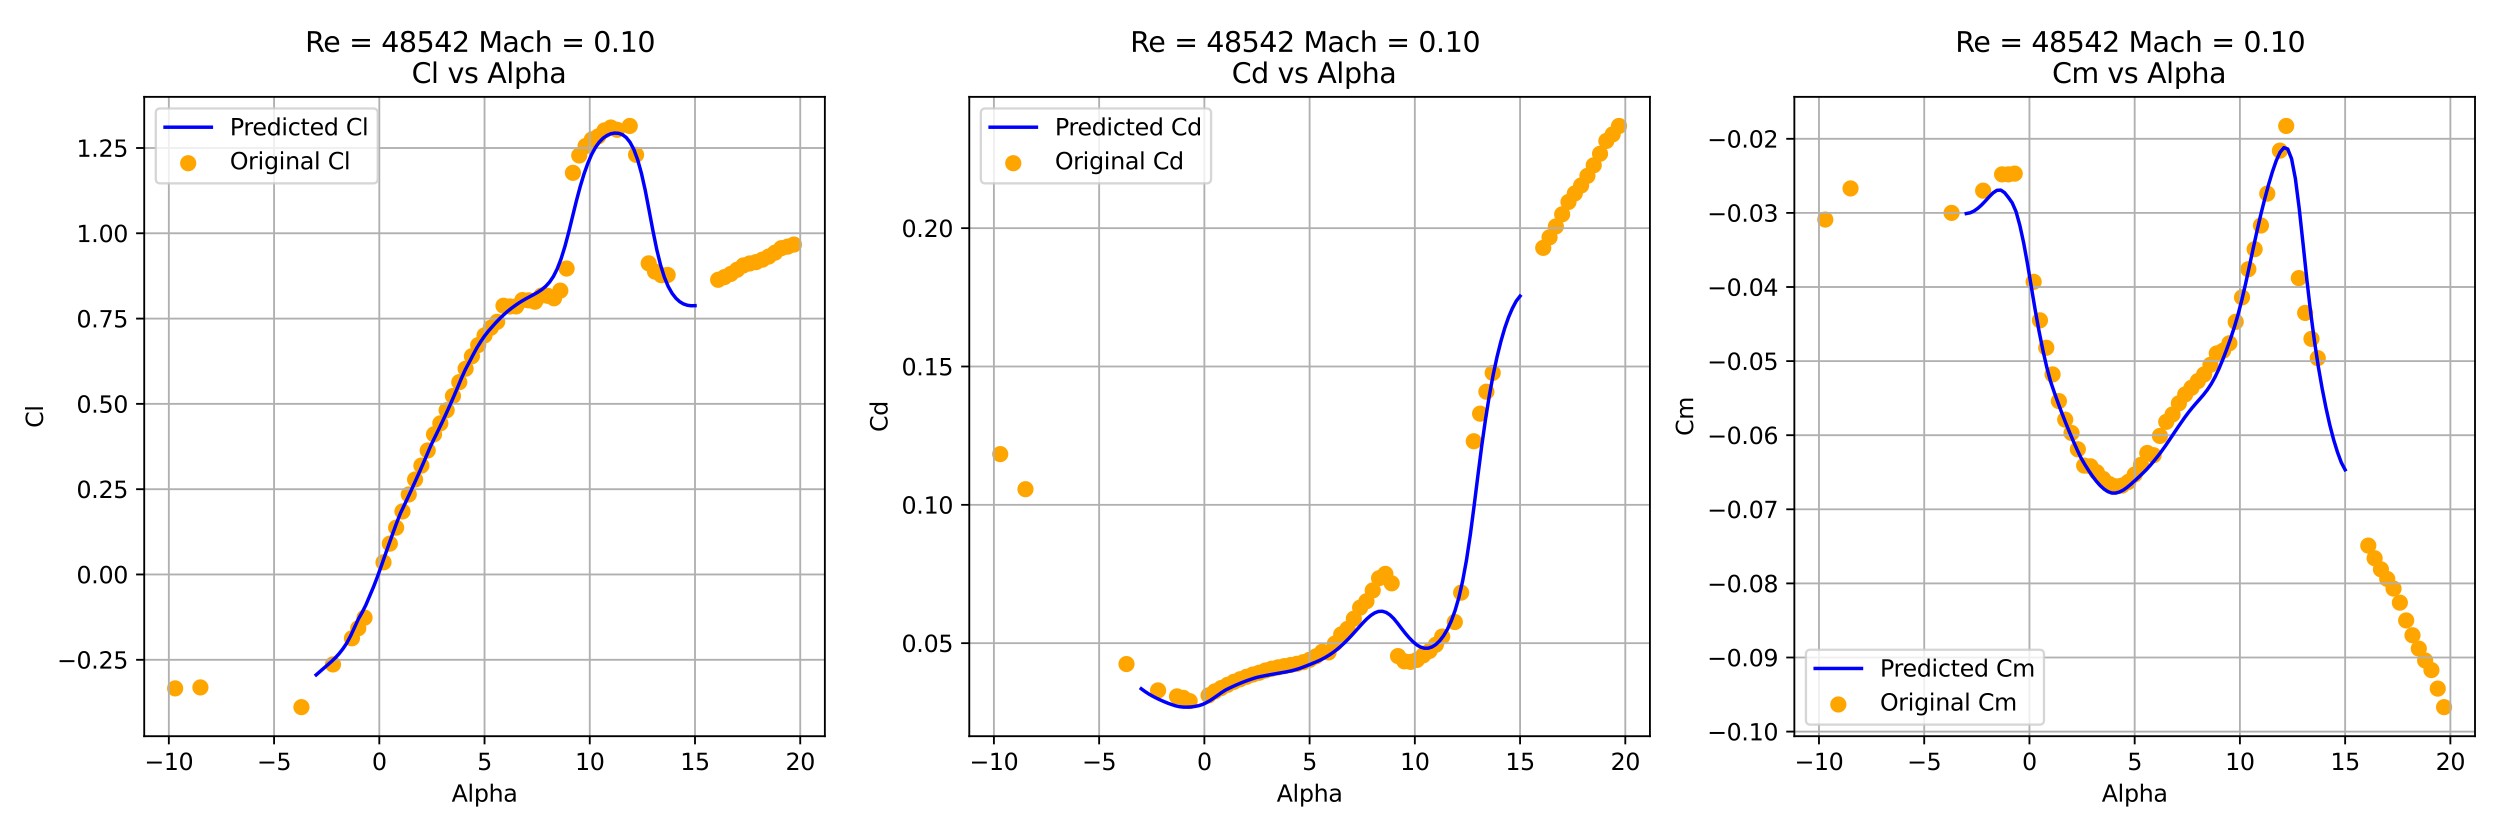 <?xml version="1.0" encoding="utf-8" standalone="no"?>
<!DOCTYPE svg PUBLIC "-//W3C//DTD SVG 1.1//EN"
  "http://www.w3.org/Graphics/SVG/1.1/DTD/svg11.dtd">
<svg xmlns:xlink="http://www.w3.org/1999/xlink" width="1080pt" height="360pt" viewBox="0 0 1080 360" xmlns="http://www.w3.org/2000/svg" version="1.1">
 <defs>
  <style type="text/css">*{stroke-linejoin: round; stroke-linecap: butt}</style>
 </defs>
 <g id="figure_1">
  <g id="patch_1">
   <path d="M 0 360 
L 1080 360 
L 1080 0 
L 0 0 
z
" style="fill: #ffffff"/>
  </g>
  <g id="axes_1">
   <g id="patch_2">
    <path d="M 62.3 318.04 
L 356.34 318.04 
L 356.34 41.856 
L 62.3 41.856 
z
" style="fill: #ffffff"/>
   </g>
   <g id="PathCollection_1">
    <defs>
     <path id="m8fc1da67d7" d="M 0 3 
C 0.796 3 1.559 2.684 2.121 2.121 
C 2.684 1.559 3 0.796 3 0 
C 3 -0.796 2.684 -1.559 2.121 -2.121 
C 1.559 -2.684 0.796 -3 0 -3 
C -0.796 -3 -1.559 -2.684 -2.121 -2.121 
C -2.684 -1.559 -3 -0.796 -3 0 
C -3 0.796 -2.684 1.559 -2.121 2.121 
C -1.559 2.684 -0.796 3 0 3 
z
" style="stroke: #ffa500"/>
    </defs>
    <g clip-path="url(#p40b5bf9670)">
     <use xlink:href="#m8fc1da67d7" x="75.665" y="297.379" style="fill: #ffa500; stroke: #ffa500"/>
     <use xlink:href="#m8fc1da67d7" x="86.576" y="296.967" style="fill: #ffa500; stroke: #ffa500"/>
     <use xlink:href="#m8fc1da67d7" x="130.218" y="305.486" style="fill: #ffa500; stroke: #ffa500"/>
     <use xlink:href="#m8fc1da67d7" x="143.857" y="287.032" style="fill: #ffa500; stroke: #ffa500"/>
     <use xlink:href="#m8fc1da67d7" x="152.039" y="275.741" style="fill: #ffa500; stroke: #ffa500"/>
     <use xlink:href="#m8fc1da67d7" x="154.767" y="271.408" style="fill: #ffa500; stroke: #ffa500"/>
     <use xlink:href="#m8fc1da67d7" x="157.495" y="266.824" style="fill: #ffa500; stroke: #ffa500"/>
     <use xlink:href="#m8fc1da67d7" x="165.678" y="242.931" style="fill: #ffa500; stroke: #ffa500"/>
     <use xlink:href="#m8fc1da67d7" x="168.405" y="234.853" style="fill: #ffa500; stroke: #ffa500"/>
     <use xlink:href="#m8fc1da67d7" x="171.133" y="227.955" style="fill: #ffa500; stroke: #ffa500"/>
     <use xlink:href="#m8fc1da67d7" x="173.861" y="220.939" style="fill: #ffa500; stroke: #ffa500"/>
     <use xlink:href="#m8fc1da67d7" x="176.588" y="213.614" style="fill: #ffa500; stroke: #ffa500"/>
     <use xlink:href="#m8fc1da67d7" x="179.316" y="207.158" style="fill: #ffa500; stroke: #ffa500"/>
     <use xlink:href="#m8fc1da67d7" x="182.044" y="201.129" style="fill: #ffa500; stroke: #ffa500"/>
     <use xlink:href="#m8fc1da67d7" x="184.771" y="194.599" style="fill: #ffa500; stroke: #ffa500"/>
     <use xlink:href="#m8fc1da67d7" x="187.499" y="187.642" style="fill: #ffa500; stroke: #ffa500"/>
     <use xlink:href="#m8fc1da67d7" x="190.226" y="182.881" style="fill: #ffa500; stroke: #ffa500"/>
     <use xlink:href="#m8fc1da67d7" x="192.954" y="177.221" style="fill: #ffa500; stroke: #ffa500"/>
     <use xlink:href="#m8fc1da67d7" x="195.682" y="171.075" style="fill: #ffa500; stroke: #ffa500"/>
     <use xlink:href="#m8fc1da67d7" x="198.409" y="165.09" style="fill: #ffa500; stroke: #ffa500"/>
     <use xlink:href="#m8fc1da67d7" x="201.137" y="159.301" style="fill: #ffa500; stroke: #ffa500"/>
     <use xlink:href="#m8fc1da67d7" x="203.865" y="153.888" style="fill: #ffa500; stroke: #ffa500"/>
     <use xlink:href="#m8fc1da67d7" x="206.592" y="149.054" style="fill: #ffa500; stroke: #ffa500"/>
     <use xlink:href="#m8fc1da67d7" x="209.32" y="144.897" style="fill: #ffa500; stroke: #ffa500"/>
     <use xlink:href="#m8fc1da67d7" x="212.048" y="141.566" style="fill: #ffa500; stroke: #ffa500"/>
     <use xlink:href="#m8fc1da67d7" x="214.775" y="139.016" style="fill: #ffa500; stroke: #ffa500"/>
     <use xlink:href="#m8fc1da67d7" x="217.503" y="132.088" style="fill: #ffa500; stroke: #ffa500"/>
     <use xlink:href="#m8fc1da67d7" x="220.231" y="132.398" style="fill: #ffa500; stroke: #ffa500"/>
     <use xlink:href="#m8fc1da67d7" x="222.958" y="132.368" style="fill: #ffa500; stroke: #ffa500"/>
     <use xlink:href="#m8fc1da67d7" x="225.686" y="129.641" style="fill: #ffa500; stroke: #ffa500"/>
     <use xlink:href="#m8fc1da67d7" x="228.414" y="129.759" style="fill: #ffa500; stroke: #ffa500"/>
     <use xlink:href="#m8fc1da67d7" x="231.141" y="130.334" style="fill: #ffa500; stroke: #ffa500"/>
     <use xlink:href="#m8fc1da67d7" x="233.869" y="127.696" style="fill: #ffa500; stroke: #ffa500"/>
     <use xlink:href="#m8fc1da67d7" x="236.596" y="127.799" style="fill: #ffa500; stroke: #ffa500"/>
     <use xlink:href="#m8fc1da67d7" x="239.324" y="128.86" style="fill: #ffa500; stroke: #ffa500"/>
     <use xlink:href="#m8fc1da67d7" x="242.052" y="125.544" style="fill: #ffa500; stroke: #ffa500"/>
     <use xlink:href="#m8fc1da67d7" x="244.779" y="116.014" style="fill: #ffa500; stroke: #ffa500"/>
     <use xlink:href="#m8fc1da67d7" x="247.507" y="74.662" style="fill: #ffa500; stroke: #ffa500"/>
     <use xlink:href="#m8fc1da67d7" x="250.235" y="67.16" style="fill: #ffa500; stroke: #ffa500"/>
     <use xlink:href="#m8fc1da67d7" x="252.962" y="63.092" style="fill: #ffa500; stroke: #ffa500"/>
     <use xlink:href="#m8fc1da67d7" x="255.69" y="60.232" style="fill: #ffa500; stroke: #ffa500"/>
     <use xlink:href="#m8fc1da67d7" x="258.418" y="58.935" style="fill: #ffa500; stroke: #ffa500"/>
     <use xlink:href="#m8fc1da67d7" x="261.145" y="56.341" style="fill: #ffa500; stroke: #ffa500"/>
     <use xlink:href="#m8fc1da67d7" x="263.873" y="55.088" style="fill: #ffa500; stroke: #ffa500"/>
     <use xlink:href="#m8fc1da67d7" x="266.601" y="56.061" style="fill: #ffa500; stroke: #ffa500"/>
     <use xlink:href="#m8fc1da67d7" x="272.056" y="54.41" style="fill: #ffa500; stroke: #ffa500"/>
     <use xlink:href="#m8fc1da67d7" x="274.783" y="66.855" style="fill: #ffa500; stroke: #ffa500"/>
     <use xlink:href="#m8fc1da67d7" x="280.239" y="113.767" style="fill: #ffa500; stroke: #ffa500"/>
     <use xlink:href="#m8fc1da67d7" x="282.966" y="117.334" style="fill: #ffa500; stroke: #ffa500"/>
     <use xlink:href="#m8fc1da67d7" x="285.694" y="118.867" style="fill: #ffa500; stroke: #ffa500"/>
     <use xlink:href="#m8fc1da67d7" x="288.422" y="118.778" style="fill: #ffa500; stroke: #ffa500"/>
     <use xlink:href="#m8fc1da67d7" x="310.243" y="120.871" style="fill: #ffa500; stroke: #ffa500"/>
     <use xlink:href="#m8fc1da67d7" x="312.97" y="119.707" style="fill: #ffa500; stroke: #ffa500"/>
     <use xlink:href="#m8fc1da67d7" x="315.698" y="118.336" style="fill: #ffa500; stroke: #ffa500"/>
     <use xlink:href="#m8fc1da67d7" x="318.426" y="116.538" style="fill: #ffa500; stroke: #ffa500"/>
     <use xlink:href="#m8fc1da67d7" x="321.153" y="114.666" style="fill: #ffa500; stroke: #ffa500"/>
     <use xlink:href="#m8fc1da67d7" x="323.881" y="113.811" style="fill: #ffa500; stroke: #ffa500"/>
     <use xlink:href="#m8fc1da67d7" x="326.609" y="113.236" style="fill: #ffa500; stroke: #ffa500"/>
     <use xlink:href="#m8fc1da67d7" x="329.336" y="112.175" style="fill: #ffa500; stroke: #ffa500"/>
     <use xlink:href="#m8fc1da67d7" x="332.064" y="110.833" style="fill: #ffa500; stroke: #ffa500"/>
     <use xlink:href="#m8fc1da67d7" x="334.792" y="109.153" style="fill: #ffa500; stroke: #ffa500"/>
     <use xlink:href="#m8fc1da67d7" x="337.519" y="107.207" style="fill: #ffa500; stroke: #ffa500"/>
     <use xlink:href="#m8fc1da67d7" x="340.247" y="106.544" style="fill: #ffa500; stroke: #ffa500"/>
     <use xlink:href="#m8fc1da67d7" x="342.975" y="105.645" style="fill: #ffa500; stroke: #ffa500"/>
    </g>
   </g>
   <g id="matplotlib.axis_1">
    <g id="xtick_1">
     <g id="line2d_1">
      <path d="M 72.938 318.04 
L 72.938 41.856 
" clip-path="url(#p40b5bf9670)" style="fill: none; stroke: #b0b0b0; stroke-width: 0.8; stroke-linecap: square"/>
     </g>
     <g id="line2d_2">
      <defs>
       <path id="ma38fd0cd5d" d="M 0 0 
L 0 3.5 
" style="stroke: #000000; stroke-width: 0.8"/>
      </defs>
      <g>
       <use xlink:href="#ma38fd0cd5d" x="72.938" y="318.04" style="stroke: #000000; stroke-width: 0.8"/>
      </g>
     </g>
     <g id="text_1">
      <!-- −10 -->
      <g transform="translate(62.385 332.638) scale(0.1 -0.1)">
       <defs>
        <path id="DejaVuSans-2212" d="M 678 2272 
L 4684 2272 
L 4684 1741 
L 678 1741 
L 678 2272 
z
" transform="scale(0.016)"/>
        <path id="DejaVuSans-31" d="M 794 531 
L 1825 531 
L 1825 4091 
L 703 3866 
L 703 4441 
L 1819 4666 
L 2450 4666 
L 2450 531 
L 3481 531 
L 3481 0 
L 794 0 
L 794 531 
z
" transform="scale(0.016)"/>
        <path id="DejaVuSans-30" d="M 2034 4250 
Q 1547 4250 1301 3770 
Q 1056 3291 1056 2328 
Q 1056 1369 1301 889 
Q 1547 409 2034 409 
Q 2525 409 2770 889 
Q 3016 1369 3016 2328 
Q 3016 3291 2770 3770 
Q 2525 4250 2034 4250 
z
M 2034 4750 
Q 2819 4750 3233 4129 
Q 3647 3509 3647 2328 
Q 3647 1150 3233 529 
Q 2819 -91 2034 -91 
Q 1250 -91 836 529 
Q 422 1150 422 2328 
Q 422 3509 836 4129 
Q 1250 4750 2034 4750 
z
" transform="scale(0.016)"/>
       </defs>
       <use xlink:href="#DejaVuSans-2212"/>
       <use xlink:href="#DejaVuSans-31" x="83.789"/>
       <use xlink:href="#DejaVuSans-30" x="147.412"/>
      </g>
     </g>
    </g>
    <g id="xtick_2">
     <g id="line2d_3">
      <path d="M 118.399 318.04 
L 118.399 41.856 
" clip-path="url(#p40b5bf9670)" style="fill: none; stroke: #b0b0b0; stroke-width: 0.8; stroke-linecap: square"/>
     </g>
     <g id="line2d_4">
      <g>
       <use xlink:href="#ma38fd0cd5d" x="118.399" y="318.04" style="stroke: #000000; stroke-width: 0.8"/>
      </g>
     </g>
     <g id="text_2">
      <!-- −5 -->
      <g transform="translate(111.027 332.638) scale(0.1 -0.1)">
       <defs>
        <path id="DejaVuSans-35" d="M 691 4666 
L 3169 4666 
L 3169 4134 
L 1269 4134 
L 1269 2991 
Q 1406 3038 1543 3061 
Q 1681 3084 1819 3084 
Q 2600 3084 3056 2656 
Q 3513 2228 3513 1497 
Q 3513 744 3044 326 
Q 2575 -91 1722 -91 
Q 1428 -91 1123 -41 
Q 819 9 494 109 
L 494 744 
Q 775 591 1075 516 
Q 1375 441 1709 441 
Q 2250 441 2565 725 
Q 2881 1009 2881 1497 
Q 2881 1984 2565 2268 
Q 2250 2553 1709 2553 
Q 1456 2553 1204 2497 
Q 953 2441 691 2322 
L 691 4666 
z
" transform="scale(0.016)"/>
       </defs>
       <use xlink:href="#DejaVuSans-2212"/>
       <use xlink:href="#DejaVuSans-35" x="83.789"/>
      </g>
     </g>
    </g>
    <g id="xtick_3">
     <g id="line2d_5">
      <path d="M 163.859 318.04 
L 163.859 41.856 
" clip-path="url(#p40b5bf9670)" style="fill: none; stroke: #b0b0b0; stroke-width: 0.8; stroke-linecap: square"/>
     </g>
     <g id="line2d_6">
      <g>
       <use xlink:href="#ma38fd0cd5d" x="163.859" y="318.04" style="stroke: #000000; stroke-width: 0.8"/>
      </g>
     </g>
     <g id="text_3">
      <!-- 0 -->
      <g transform="translate(160.678 332.638) scale(0.1 -0.1)">
       <use xlink:href="#DejaVuSans-30"/>
      </g>
     </g>
    </g>
    <g id="xtick_4">
     <g id="line2d_7">
      <path d="M 209.32 318.04 
L 209.32 41.856 
" clip-path="url(#p40b5bf9670)" style="fill: none; stroke: #b0b0b0; stroke-width: 0.8; stroke-linecap: square"/>
     </g>
     <g id="line2d_8">
      <g>
       <use xlink:href="#ma38fd0cd5d" x="209.32" y="318.04" style="stroke: #000000; stroke-width: 0.8"/>
      </g>
     </g>
     <g id="text_4">
      <!-- 5 -->
      <g transform="translate(206.139 332.638) scale(0.1 -0.1)">
       <use xlink:href="#DejaVuSans-35"/>
      </g>
     </g>
    </g>
    <g id="xtick_5">
     <g id="line2d_9">
      <path d="M 254.781 318.04 
L 254.781 41.856 
" clip-path="url(#p40b5bf9670)" style="fill: none; stroke: #b0b0b0; stroke-width: 0.8; stroke-linecap: square"/>
     </g>
     <g id="line2d_10">
      <g>
       <use xlink:href="#ma38fd0cd5d" x="254.781" y="318.04" style="stroke: #000000; stroke-width: 0.8"/>
      </g>
     </g>
     <g id="text_5">
      <!-- 10 -->
      <g transform="translate(248.418 332.638) scale(0.1 -0.1)">
       <use xlink:href="#DejaVuSans-31"/>
       <use xlink:href="#DejaVuSans-30" x="63.623"/>
      </g>
     </g>
    </g>
    <g id="xtick_6">
     <g id="line2d_11">
      <path d="M 300.241 318.04 
L 300.241 41.856 
" clip-path="url(#p40b5bf9670)" style="fill: none; stroke: #b0b0b0; stroke-width: 0.8; stroke-linecap: square"/>
     </g>
     <g id="line2d_12">
      <g>
       <use xlink:href="#ma38fd0cd5d" x="300.241" y="318.04" style="stroke: #000000; stroke-width: 0.8"/>
      </g>
     </g>
     <g id="text_6">
      <!-- 15 -->
      <g transform="translate(293.879 332.638) scale(0.1 -0.1)">
       <use xlink:href="#DejaVuSans-31"/>
       <use xlink:href="#DejaVuSans-35" x="63.623"/>
      </g>
     </g>
    </g>
    <g id="xtick_7">
     <g id="line2d_13">
      <path d="M 345.702 318.04 
L 345.702 41.856 
" clip-path="url(#p40b5bf9670)" style="fill: none; stroke: #b0b0b0; stroke-width: 0.8; stroke-linecap: square"/>
     </g>
     <g id="line2d_14">
      <g>
       <use xlink:href="#ma38fd0cd5d" x="345.702" y="318.04" style="stroke: #000000; stroke-width: 0.8"/>
      </g>
     </g>
     <g id="text_7">
      <!-- 20 -->
      <g transform="translate(339.34 332.638) scale(0.1 -0.1)">
       <defs>
        <path id="DejaVuSans-32" d="M 1228 531 
L 3431 531 
L 3431 0 
L 469 0 
L 469 531 
Q 828 903 1448 1529 
Q 2069 2156 2228 2338 
Q 2531 2678 2651 2914 
Q 2772 3150 2772 3378 
Q 2772 3750 2511 3984 
Q 2250 4219 1831 4219 
Q 1534 4219 1204 4116 
Q 875 4013 500 3803 
L 500 4441 
Q 881 4594 1212 4672 
Q 1544 4750 1819 4750 
Q 2544 4750 2975 4387 
Q 3406 4025 3406 3419 
Q 3406 3131 3298 2873 
Q 3191 2616 2906 2266 
Q 2828 2175 2409 1742 
Q 1991 1309 1228 531 
z
" transform="scale(0.016)"/>
       </defs>
       <use xlink:href="#DejaVuSans-32"/>
       <use xlink:href="#DejaVuSans-30" x="63.623"/>
      </g>
     </g>
    </g>
    <g id="text_8">
     <!-- Alpha -->
     <g transform="translate(195.104 346.317) scale(0.1 -0.1)">
      <defs>
       <path id="DejaVuSans-41" d="M 2188 4044 
L 1331 1722 
L 3047 1722 
L 2188 4044 
z
M 1831 4666 
L 2547 4666 
L 4325 0 
L 3669 0 
L 3244 1197 
L 1141 1197 
L 716 0 
L 50 0 
L 1831 4666 
z
" transform="scale(0.016)"/>
       <path id="DejaVuSans-6c" d="M 603 4863 
L 1178 4863 
L 1178 0 
L 603 0 
L 603 4863 
z
" transform="scale(0.016)"/>
       <path id="DejaVuSans-70" d="M 1159 525 
L 1159 -1331 
L 581 -1331 
L 581 3500 
L 1159 3500 
L 1159 2969 
Q 1341 3281 1617 3432 
Q 1894 3584 2278 3584 
Q 2916 3584 3314 3078 
Q 3713 2572 3713 1747 
Q 3713 922 3314 415 
Q 2916 -91 2278 -91 
Q 1894 -91 1617 61 
Q 1341 213 1159 525 
z
M 3116 1747 
Q 3116 2381 2855 2742 
Q 2594 3103 2138 3103 
Q 1681 3103 1420 2742 
Q 1159 2381 1159 1747 
Q 1159 1113 1420 752 
Q 1681 391 2138 391 
Q 2594 391 2855 752 
Q 3116 1113 3116 1747 
z
" transform="scale(0.016)"/>
       <path id="DejaVuSans-68" d="M 3513 2113 
L 3513 0 
L 2938 0 
L 2938 2094 
Q 2938 2591 2744 2837 
Q 2550 3084 2163 3084 
Q 1697 3084 1428 2787 
Q 1159 2491 1159 1978 
L 1159 0 
L 581 0 
L 581 4863 
L 1159 4863 
L 1159 2956 
Q 1366 3272 1645 3428 
Q 1925 3584 2291 3584 
Q 2894 3584 3203 3211 
Q 3513 2838 3513 2113 
z
" transform="scale(0.016)"/>
       <path id="DejaVuSans-61" d="M 2194 1759 
Q 1497 1759 1228 1600 
Q 959 1441 959 1056 
Q 959 750 1161 570 
Q 1363 391 1709 391 
Q 2188 391 2477 730 
Q 2766 1069 2766 1631 
L 2766 1759 
L 2194 1759 
z
M 3341 1997 
L 3341 0 
L 2766 0 
L 2766 531 
Q 2569 213 2275 61 
Q 1981 -91 1556 -91 
Q 1019 -91 701 211 
Q 384 513 384 1019 
Q 384 1609 779 1909 
Q 1175 2209 1959 2209 
L 2766 2209 
L 2766 2266 
Q 2766 2663 2505 2880 
Q 2244 3097 1772 3097 
Q 1472 3097 1187 3025 
Q 903 2953 641 2809 
L 641 3341 
Q 956 3463 1253 3523 
Q 1550 3584 1831 3584 
Q 2591 3584 2966 3190 
Q 3341 2797 3341 1997 
z
" transform="scale(0.016)"/>
      </defs>
      <use xlink:href="#DejaVuSans-41"/>
      <use xlink:href="#DejaVuSans-6c" x="68.408"/>
      <use xlink:href="#DejaVuSans-70" x="96.191"/>
      <use xlink:href="#DejaVuSans-68" x="159.668"/>
      <use xlink:href="#DejaVuSans-61" x="223.047"/>
     </g>
    </g>
   </g>
   <g id="matplotlib.axis_2">
    <g id="ytick_1">
     <g id="line2d_15">
      <path d="M 62.3 285.027 
L 356.34 285.027 
" clip-path="url(#p40b5bf9670)" style="fill: none; stroke: #b0b0b0; stroke-width: 0.8; stroke-linecap: square"/>
     </g>
     <g id="line2d_16">
      <defs>
       <path id="m514c5accbf" d="M 0 0 
L -3.5 0 
" style="stroke: #000000; stroke-width: 0.8"/>
      </defs>
      <g>
       <use xlink:href="#m514c5accbf" x="62.3" y="285.027" style="stroke: #000000; stroke-width: 0.8"/>
      </g>
     </g>
     <g id="text_9">
      <!-- −0.25 -->
      <g transform="translate(24.655 288.827) scale(0.1 -0.1)">
       <defs>
        <path id="DejaVuSans-2e" d="M 684 794 
L 1344 794 
L 1344 0 
L 684 0 
L 684 794 
z
" transform="scale(0.016)"/>
       </defs>
       <use xlink:href="#DejaVuSans-2212"/>
       <use xlink:href="#DejaVuSans-30" x="83.789"/>
       <use xlink:href="#DejaVuSans-2e" x="147.412"/>
       <use xlink:href="#DejaVuSans-32" x="179.199"/>
       <use xlink:href="#DejaVuSans-35" x="242.822"/>
      </g>
     </g>
    </g>
    <g id="ytick_2">
     <g id="line2d_17">
      <path d="M 62.3 248.178 
L 356.34 248.178 
" clip-path="url(#p40b5bf9670)" style="fill: none; stroke: #b0b0b0; stroke-width: 0.8; stroke-linecap: square"/>
     </g>
     <g id="line2d_18">
      <g>
       <use xlink:href="#m514c5accbf" x="62.3" y="248.178" style="stroke: #000000; stroke-width: 0.8"/>
      </g>
     </g>
     <g id="text_10">
      <!-- 0.00 -->
      <g transform="translate(33.034 251.977) scale(0.1 -0.1)">
       <use xlink:href="#DejaVuSans-30"/>
       <use xlink:href="#DejaVuSans-2e" x="63.623"/>
       <use xlink:href="#DejaVuSans-30" x="95.41"/>
       <use xlink:href="#DejaVuSans-30" x="159.033"/>
      </g>
     </g>
    </g>
    <g id="ytick_3">
     <g id="line2d_19">
      <path d="M 62.3 211.329 
L 356.34 211.329 
" clip-path="url(#p40b5bf9670)" style="fill: none; stroke: #b0b0b0; stroke-width: 0.8; stroke-linecap: square"/>
     </g>
     <g id="line2d_20">
      <g>
       <use xlink:href="#m514c5accbf" x="62.3" y="211.329" style="stroke: #000000; stroke-width: 0.8"/>
      </g>
     </g>
     <g id="text_11">
      <!-- 0.25 -->
      <g transform="translate(33.034 215.128) scale(0.1 -0.1)">
       <use xlink:href="#DejaVuSans-30"/>
       <use xlink:href="#DejaVuSans-2e" x="63.623"/>
       <use xlink:href="#DejaVuSans-32" x="95.41"/>
       <use xlink:href="#DejaVuSans-35" x="159.033"/>
      </g>
     </g>
    </g>
    <g id="ytick_4">
     <g id="line2d_21">
      <path d="M 62.3 174.48 
L 356.34 174.48 
" clip-path="url(#p40b5bf9670)" style="fill: none; stroke: #b0b0b0; stroke-width: 0.8; stroke-linecap: square"/>
     </g>
     <g id="line2d_22">
      <g>
       <use xlink:href="#m514c5accbf" x="62.3" y="174.48" style="stroke: #000000; stroke-width: 0.8"/>
      </g>
     </g>
     <g id="text_12">
      <!-- 0.50 -->
      <g transform="translate(33.034 178.279) scale(0.1 -0.1)">
       <use xlink:href="#DejaVuSans-30"/>
       <use xlink:href="#DejaVuSans-2e" x="63.623"/>
       <use xlink:href="#DejaVuSans-35" x="95.41"/>
       <use xlink:href="#DejaVuSans-30" x="159.033"/>
      </g>
     </g>
    </g>
    <g id="ytick_5">
     <g id="line2d_23">
      <path d="M 62.3 137.63 
L 356.34 137.63 
" clip-path="url(#p40b5bf9670)" style="fill: none; stroke: #b0b0b0; stroke-width: 0.8; stroke-linecap: square"/>
     </g>
     <g id="line2d_24">
      <g>
       <use xlink:href="#m514c5accbf" x="62.3" y="137.63" style="stroke: #000000; stroke-width: 0.8"/>
      </g>
     </g>
     <g id="text_13">
      <!-- 0.75 -->
      <g transform="translate(33.034 141.429) scale(0.1 -0.1)">
       <defs>
        <path id="DejaVuSans-37" d="M 525 4666 
L 3525 4666 
L 3525 4397 
L 1831 0 
L 1172 0 
L 2766 4134 
L 525 4134 
L 525 4666 
z
" transform="scale(0.016)"/>
       </defs>
       <use xlink:href="#DejaVuSans-30"/>
       <use xlink:href="#DejaVuSans-2e" x="63.623"/>
       <use xlink:href="#DejaVuSans-37" x="95.41"/>
       <use xlink:href="#DejaVuSans-35" x="159.033"/>
      </g>
     </g>
    </g>
    <g id="ytick_6">
     <g id="line2d_25">
      <path d="M 62.3 100.781 
L 356.34 100.781 
" clip-path="url(#p40b5bf9670)" style="fill: none; stroke: #b0b0b0; stroke-width: 0.8; stroke-linecap: square"/>
     </g>
     <g id="line2d_26">
      <g>
       <use xlink:href="#m514c5accbf" x="62.3" y="100.781" style="stroke: #000000; stroke-width: 0.8"/>
      </g>
     </g>
     <g id="text_14">
      <!-- 1.00 -->
      <g transform="translate(33.034 104.58) scale(0.1 -0.1)">
       <use xlink:href="#DejaVuSans-31"/>
       <use xlink:href="#DejaVuSans-2e" x="63.623"/>
       <use xlink:href="#DejaVuSans-30" x="95.41"/>
       <use xlink:href="#DejaVuSans-30" x="159.033"/>
      </g>
     </g>
    </g>
    <g id="ytick_7">
     <g id="line2d_27">
      <path d="M 62.3 63.932 
L 356.34 63.932 
" clip-path="url(#p40b5bf9670)" style="fill: none; stroke: #b0b0b0; stroke-width: 0.8; stroke-linecap: square"/>
     </g>
     <g id="line2d_28">
      <g>
       <use xlink:href="#m514c5accbf" x="62.3" y="63.932" style="stroke: #000000; stroke-width: 0.8"/>
      </g>
     </g>
     <g id="text_15">
      <!-- 1.25 -->
      <g transform="translate(33.034 67.731) scale(0.1 -0.1)">
       <use xlink:href="#DejaVuSans-31"/>
       <use xlink:href="#DejaVuSans-2e" x="63.623"/>
       <use xlink:href="#DejaVuSans-32" x="95.41"/>
       <use xlink:href="#DejaVuSans-35" x="159.033"/>
      </g>
     </g>
    </g>
    <g id="text_16">
     <!-- Cl -->
     <g transform="translate(18.575 184.828) rotate(-90) scale(0.1 -0.1)">
      <defs>
       <path id="DejaVuSans-43" d="M 4122 4306 
L 4122 3641 
Q 3803 3938 3442 4084 
Q 3081 4231 2675 4231 
Q 1875 4231 1450 3742 
Q 1025 3253 1025 2328 
Q 1025 1406 1450 917 
Q 1875 428 2675 428 
Q 3081 428 3442 575 
Q 3803 722 4122 1019 
L 4122 359 
Q 3791 134 3420 21 
Q 3050 -91 2638 -91 
Q 1578 -91 968 557 
Q 359 1206 359 2328 
Q 359 3453 968 4101 
Q 1578 4750 2638 4750 
Q 3056 4750 3426 4639 
Q 3797 4528 4122 4306 
z
" transform="scale(0.016)"/>
      </defs>
      <use xlink:href="#DejaVuSans-43"/>
      <use xlink:href="#DejaVuSans-6c" x="69.824"/>
     </g>
    </g>
   </g>
   <g id="line2d_29">
    <path d="M 136.583 291.553 
L 138.236 290.091 
L 139.889 288.658 
L 141.542 287.228 
L 143.195 285.76 
L 144.848 284.184 
L 146.502 282.382 
L 148.155 280.264 
L 149.808 277.809 
L 151.461 274.682 
L 153.114 271.123 
L 154.767 267.494 
L 156.42 264.602 
L 158.073 261.318 
L 159.726 257.391 
L 161.38 253.49 
L 163.033 249.191 
L 164.686 244.575 
L 166.339 239.848 
L 167.992 235.168 
L 169.645 230.565 
L 171.298 226.021 
L 172.951 221.807 
L 174.605 218.325 
L 176.258 214.81 
L 177.911 211.209 
L 179.564 207.566 
L 181.217 203.87 
L 182.87 200.093 
L 184.523 196.246 
L 186.176 192.342 
L 187.829 188.948 
L 189.483 185.567 
L 191.136 182.111 
L 192.789 178.566 
L 194.442 174.896 
L 196.095 171.115 
L 197.748 167.232 
L 199.401 163.259 
L 201.054 159.607 
L 202.708 156.491 
L 204.361 153.312 
L 206.014 150.261 
L 207.667 147.571 
L 209.32 145.168 
L 210.973 143.048 
L 212.626 141.147 
L 214.279 139.301 
L 215.932 137.584 
L 217.586 135.998 
L 219.239 134.517 
L 220.892 133.202 
L 222.545 131.991 
L 224.198 130.851 
L 225.851 129.824 
L 227.504 128.885 
L 229.157 127.996 
L 230.811 127.109 
L 232.464 126.15 
L 234.117 125.044 
L 235.77 123.665 
L 237.423 121.85 
L 239.076 119.417 
L 240.729 116.104 
L 242.382 111.81 
L 244.035 106.498 
L 245.689 100.295 
L 247.342 93.523 
L 248.995 86.803 
L 250.648 80.598 
L 252.301 75.135 
L 253.954 70.503 
L 255.607 66.662 
L 257.26 63.648 
L 258.914 61.35 
L 260.567 59.674 
L 262.22 58.514 
L 263.873 57.781 
L 265.526 57.487 
L 267.179 57.573 
L 268.832 58.141 
L 270.485 59.351 
L 272.138 61.405 
L 273.792 64.5 
L 275.445 68.952 
L 277.098 74.871 
L 278.751 82.252 
L 280.404 90.833 
L 282.057 99.627 
L 283.71 107.749 
L 285.363 114.506 
L 287.017 119.793 
L 288.67 123.761 
L 290.323 126.678 
L 291.976 128.822 
L 293.629 130.333 
L 295.282 131.311 
L 296.935 131.865 
L 298.588 132.09 
L 300.241 132.045 
" clip-path="url(#p40b5bf9670)" style="fill: none; stroke: #0000ff; stroke-width: 1.5; stroke-linecap: square"/>
   </g>
   <g id="patch_3">
    <path d="M 62.3 318.04 
L 62.3 41.856 
" style="fill: none; stroke: #000000; stroke-width: 0.8; stroke-linejoin: miter; stroke-linecap: square"/>
   </g>
   <g id="patch_4">
    <path d="M 356.34 318.04 
L 356.34 41.856 
" style="fill: none; stroke: #000000; stroke-width: 0.8; stroke-linejoin: miter; stroke-linecap: square"/>
   </g>
   <g id="patch_5">
    <path d="M 62.3 318.04 
L 356.34 318.04 
" style="fill: none; stroke: #000000; stroke-width: 0.8; stroke-linejoin: miter; stroke-linecap: square"/>
   </g>
   <g id="patch_6">
    <path d="M 62.3 41.856 
L 356.34 41.856 
" style="fill: none; stroke: #000000; stroke-width: 0.8; stroke-linejoin: miter; stroke-linecap: square"/>
   </g>
   <g id="text_17">
    <!-- Re = 48542 Mach = 0.10  -->
    <g transform="translate(131.83 22.419) scale(0.12 -0.12)">
     <defs>
      <path id="DejaVuSans-52" d="M 2841 2188 
Q 3044 2119 3236 1894 
Q 3428 1669 3622 1275 
L 4263 0 
L 3584 0 
L 2988 1197 
Q 2756 1666 2539 1819 
Q 2322 1972 1947 1972 
L 1259 1972 
L 1259 0 
L 628 0 
L 628 4666 
L 2053 4666 
Q 2853 4666 3247 4331 
Q 3641 3997 3641 3322 
Q 3641 2881 3436 2590 
Q 3231 2300 2841 2188 
z
M 1259 4147 
L 1259 2491 
L 2053 2491 
Q 2509 2491 2742 2702 
Q 2975 2913 2975 3322 
Q 2975 3731 2742 3939 
Q 2509 4147 2053 4147 
L 1259 4147 
z
" transform="scale(0.016)"/>
      <path id="DejaVuSans-65" d="M 3597 1894 
L 3597 1613 
L 953 1613 
Q 991 1019 1311 708 
Q 1631 397 2203 397 
Q 2534 397 2845 478 
Q 3156 559 3463 722 
L 3463 178 
Q 3153 47 2828 -22 
Q 2503 -91 2169 -91 
Q 1331 -91 842 396 
Q 353 884 353 1716 
Q 353 2575 817 3079 
Q 1281 3584 2069 3584 
Q 2775 3584 3186 3129 
Q 3597 2675 3597 1894 
z
M 3022 2063 
Q 3016 2534 2758 2815 
Q 2500 3097 2075 3097 
Q 1594 3097 1305 2825 
Q 1016 2553 972 2059 
L 3022 2063 
z
" transform="scale(0.016)"/>
      <path id="DejaVuSans-20" transform="scale(0.016)"/>
      <path id="DejaVuSans-3d" d="M 678 2906 
L 4684 2906 
L 4684 2381 
L 678 2381 
L 678 2906 
z
M 678 1631 
L 4684 1631 
L 4684 1100 
L 678 1100 
L 678 1631 
z
" transform="scale(0.016)"/>
      <path id="DejaVuSans-34" d="M 2419 4116 
L 825 1625 
L 2419 1625 
L 2419 4116 
z
M 2253 4666 
L 3047 4666 
L 3047 1625 
L 3713 1625 
L 3713 1100 
L 3047 1100 
L 3047 0 
L 2419 0 
L 2419 1100 
L 313 1100 
L 313 1709 
L 2253 4666 
z
" transform="scale(0.016)"/>
      <path id="DejaVuSans-38" d="M 2034 2216 
Q 1584 2216 1326 1975 
Q 1069 1734 1069 1313 
Q 1069 891 1326 650 
Q 1584 409 2034 409 
Q 2484 409 2743 651 
Q 3003 894 3003 1313 
Q 3003 1734 2745 1975 
Q 2488 2216 2034 2216 
z
M 1403 2484 
Q 997 2584 770 2862 
Q 544 3141 544 3541 
Q 544 4100 942 4425 
Q 1341 4750 2034 4750 
Q 2731 4750 3128 4425 
Q 3525 4100 3525 3541 
Q 3525 3141 3298 2862 
Q 3072 2584 2669 2484 
Q 3125 2378 3379 2068 
Q 3634 1759 3634 1313 
Q 3634 634 3220 271 
Q 2806 -91 2034 -91 
Q 1263 -91 848 271 
Q 434 634 434 1313 
Q 434 1759 690 2068 
Q 947 2378 1403 2484 
z
M 1172 3481 
Q 1172 3119 1398 2916 
Q 1625 2713 2034 2713 
Q 2441 2713 2670 2916 
Q 2900 3119 2900 3481 
Q 2900 3844 2670 4047 
Q 2441 4250 2034 4250 
Q 1625 4250 1398 4047 
Q 1172 3844 1172 3481 
z
" transform="scale(0.016)"/>
      <path id="DejaVuSans-4d" d="M 628 4666 
L 1569 4666 
L 2759 1491 
L 3956 4666 
L 4897 4666 
L 4897 0 
L 4281 0 
L 4281 4097 
L 3078 897 
L 2444 897 
L 1241 4097 
L 1241 0 
L 628 0 
L 628 4666 
z
" transform="scale(0.016)"/>
      <path id="DejaVuSans-63" d="M 3122 3366 
L 3122 2828 
Q 2878 2963 2633 3030 
Q 2388 3097 2138 3097 
Q 1578 3097 1268 2742 
Q 959 2388 959 1747 
Q 959 1106 1268 751 
Q 1578 397 2138 397 
Q 2388 397 2633 464 
Q 2878 531 3122 666 
L 3122 134 
Q 2881 22 2623 -34 
Q 2366 -91 2075 -91 
Q 1284 -91 818 406 
Q 353 903 353 1747 
Q 353 2603 823 3093 
Q 1294 3584 2113 3584 
Q 2378 3584 2631 3529 
Q 2884 3475 3122 3366 
z
" transform="scale(0.016)"/>
     </defs>
     <use xlink:href="#DejaVuSans-52"/>
     <use xlink:href="#DejaVuSans-65" x="64.982"/>
     <use xlink:href="#DejaVuSans-20" x="126.506"/>
     <use xlink:href="#DejaVuSans-3d" x="158.293"/>
     <use xlink:href="#DejaVuSans-20" x="242.082"/>
     <use xlink:href="#DejaVuSans-34" x="273.869"/>
     <use xlink:href="#DejaVuSans-38" x="337.492"/>
     <use xlink:href="#DejaVuSans-35" x="401.115"/>
     <use xlink:href="#DejaVuSans-34" x="464.738"/>
     <use xlink:href="#DejaVuSans-32" x="528.361"/>
     <use xlink:href="#DejaVuSans-20" x="591.984"/>
     <use xlink:href="#DejaVuSans-4d" x="623.771"/>
     <use xlink:href="#DejaVuSans-61" x="710.051"/>
     <use xlink:href="#DejaVuSans-63" x="771.33"/>
     <use xlink:href="#DejaVuSans-68" x="826.311"/>
     <use xlink:href="#DejaVuSans-20" x="889.689"/>
     <use xlink:href="#DejaVuSans-3d" x="921.477"/>
     <use xlink:href="#DejaVuSans-20" x="1005.266"/>
     <use xlink:href="#DejaVuSans-30" x="1037.053"/>
     <use xlink:href="#DejaVuSans-2e" x="1100.676"/>
     <use xlink:href="#DejaVuSans-31" x="1132.463"/>
     <use xlink:href="#DejaVuSans-30" x="1196.086"/>
     <use xlink:href="#DejaVuSans-20" x="1259.709"/>
    </g>
    <!--  Cl vs Alpha -->
    <g transform="translate(174.006 35.856) scale(0.12 -0.12)">
     <defs>
      <path id="DejaVuSans-76" d="M 191 3500 
L 800 3500 
L 1894 563 
L 2988 3500 
L 3597 3500 
L 2284 0 
L 1503 0 
L 191 3500 
z
" transform="scale(0.016)"/>
      <path id="DejaVuSans-73" d="M 2834 3397 
L 2834 2853 
Q 2591 2978 2328 3040 
Q 2066 3103 1784 3103 
Q 1356 3103 1142 2972 
Q 928 2841 928 2578 
Q 928 2378 1081 2264 
Q 1234 2150 1697 2047 
L 1894 2003 
Q 2506 1872 2764 1633 
Q 3022 1394 3022 966 
Q 3022 478 2636 193 
Q 2250 -91 1575 -91 
Q 1294 -91 989 -36 
Q 684 19 347 128 
L 347 722 
Q 666 556 975 473 
Q 1284 391 1588 391 
Q 1994 391 2212 530 
Q 2431 669 2431 922 
Q 2431 1156 2273 1281 
Q 2116 1406 1581 1522 
L 1381 1569 
Q 847 1681 609 1914 
Q 372 2147 372 2553 
Q 372 3047 722 3315 
Q 1072 3584 1716 3584 
Q 2034 3584 2315 3537 
Q 2597 3491 2834 3397 
z
" transform="scale(0.016)"/>
     </defs>
     <use xlink:href="#DejaVuSans-20"/>
     <use xlink:href="#DejaVuSans-43" x="31.787"/>
     <use xlink:href="#DejaVuSans-6c" x="101.611"/>
     <use xlink:href="#DejaVuSans-20" x="129.395"/>
     <use xlink:href="#DejaVuSans-76" x="161.182"/>
     <use xlink:href="#DejaVuSans-73" x="220.361"/>
     <use xlink:href="#DejaVuSans-20" x="272.461"/>
     <use xlink:href="#DejaVuSans-41" x="304.248"/>
     <use xlink:href="#DejaVuSans-6c" x="372.656"/>
     <use xlink:href="#DejaVuSans-70" x="400.439"/>
     <use xlink:href="#DejaVuSans-68" x="463.916"/>
     <use xlink:href="#DejaVuSans-61" x="527.295"/>
    </g>
   </g>
   <g id="legend_1">
    <g id="patch_7">
     <path d="M 69.3 79.212 
L 161.18 79.212 
Q 163.18 79.212 163.18 77.212 
L 163.18 48.856 
Q 163.18 46.856 161.18 46.856 
L 69.3 46.856 
Q 67.3 46.856 67.3 48.856 
L 67.3 77.212 
Q 67.3 79.212 69.3 79.212 
z
" style="fill: #ffffff; opacity: 0.8; stroke: #cccccc; stroke-linejoin: miter"/>
    </g>
    <g id="line2d_30">
     <path d="M 71.3 54.954 
L 81.3 54.954 
L 91.3 54.954 
" style="fill: none; stroke: #0000ff; stroke-width: 1.5; stroke-linecap: square"/>
    </g>
    <g id="text_18">
     <!-- Predicted Cl -->
     <g transform="translate(99.3 58.454) scale(0.1 -0.1)">
      <defs>
       <path id="DejaVuSans-50" d="M 1259 4147 
L 1259 2394 
L 2053 2394 
Q 2494 2394 2734 2622 
Q 2975 2850 2975 3272 
Q 2975 3691 2734 3919 
Q 2494 4147 2053 4147 
L 1259 4147 
z
M 628 4666 
L 2053 4666 
Q 2838 4666 3239 4311 
Q 3641 3956 3641 3272 
Q 3641 2581 3239 2228 
Q 2838 1875 2053 1875 
L 1259 1875 
L 1259 0 
L 628 0 
L 628 4666 
z
" transform="scale(0.016)"/>
       <path id="DejaVuSans-72" d="M 2631 2963 
Q 2534 3019 2420 3045 
Q 2306 3072 2169 3072 
Q 1681 3072 1420 2755 
Q 1159 2438 1159 1844 
L 1159 0 
L 581 0 
L 581 3500 
L 1159 3500 
L 1159 2956 
Q 1341 3275 1631 3429 
Q 1922 3584 2338 3584 
Q 2397 3584 2469 3576 
Q 2541 3569 2628 3553 
L 2631 2963 
z
" transform="scale(0.016)"/>
       <path id="DejaVuSans-64" d="M 2906 2969 
L 2906 4863 
L 3481 4863 
L 3481 0 
L 2906 0 
L 2906 525 
Q 2725 213 2448 61 
Q 2172 -91 1784 -91 
Q 1150 -91 751 415 
Q 353 922 353 1747 
Q 353 2572 751 3078 
Q 1150 3584 1784 3584 
Q 2172 3584 2448 3432 
Q 2725 3281 2906 2969 
z
M 947 1747 
Q 947 1113 1208 752 
Q 1469 391 1925 391 
Q 2381 391 2643 752 
Q 2906 1113 2906 1747 
Q 2906 2381 2643 2742 
Q 2381 3103 1925 3103 
Q 1469 3103 1208 2742 
Q 947 2381 947 1747 
z
" transform="scale(0.016)"/>
       <path id="DejaVuSans-69" d="M 603 3500 
L 1178 3500 
L 1178 0 
L 603 0 
L 603 3500 
z
M 603 4863 
L 1178 4863 
L 1178 4134 
L 603 4134 
L 603 4863 
z
" transform="scale(0.016)"/>
       <path id="DejaVuSans-74" d="M 1172 4494 
L 1172 3500 
L 2356 3500 
L 2356 3053 
L 1172 3053 
L 1172 1153 
Q 1172 725 1289 603 
Q 1406 481 1766 481 
L 2356 481 
L 2356 0 
L 1766 0 
Q 1100 0 847 248 
Q 594 497 594 1153 
L 594 3053 
L 172 3053 
L 172 3500 
L 594 3500 
L 594 4494 
L 1172 4494 
z
" transform="scale(0.016)"/>
      </defs>
      <use xlink:href="#DejaVuSans-50"/>
      <use xlink:href="#DejaVuSans-72" x="58.553"/>
      <use xlink:href="#DejaVuSans-65" x="97.416"/>
      <use xlink:href="#DejaVuSans-64" x="158.939"/>
      <use xlink:href="#DejaVuSans-69" x="222.416"/>
      <use xlink:href="#DejaVuSans-63" x="250.199"/>
      <use xlink:href="#DejaVuSans-74" x="305.18"/>
      <use xlink:href="#DejaVuSans-65" x="344.389"/>
      <use xlink:href="#DejaVuSans-64" x="405.912"/>
      <use xlink:href="#DejaVuSans-20" x="469.389"/>
      <use xlink:href="#DejaVuSans-43" x="501.176"/>
      <use xlink:href="#DejaVuSans-6c" x="571"/>
     </g>
    </g>
    <g id="PathCollection_2">
     <g>
      <use xlink:href="#m8fc1da67d7" x="81.3" y="70.508" style="fill: #ffa500; stroke: #ffa500"/>
     </g>
    </g>
    <g id="text_19">
     <!-- Original Cl -->
     <g transform="translate(99.3 73.133) scale(0.1 -0.1)">
      <defs>
       <path id="DejaVuSans-4f" d="M 2522 4238 
Q 1834 4238 1429 3725 
Q 1025 3213 1025 2328 
Q 1025 1447 1429 934 
Q 1834 422 2522 422 
Q 3209 422 3611 934 
Q 4013 1447 4013 2328 
Q 4013 3213 3611 3725 
Q 3209 4238 2522 4238 
z
M 2522 4750 
Q 3503 4750 4090 4092 
Q 4678 3434 4678 2328 
Q 4678 1225 4090 567 
Q 3503 -91 2522 -91 
Q 1538 -91 948 565 
Q 359 1222 359 2328 
Q 359 3434 948 4092 
Q 1538 4750 2522 4750 
z
" transform="scale(0.016)"/>
       <path id="DejaVuSans-67" d="M 2906 1791 
Q 2906 2416 2648 2759 
Q 2391 3103 1925 3103 
Q 1463 3103 1205 2759 
Q 947 2416 947 1791 
Q 947 1169 1205 825 
Q 1463 481 1925 481 
Q 2391 481 2648 825 
Q 2906 1169 2906 1791 
z
M 3481 434 
Q 3481 -459 3084 -895 
Q 2688 -1331 1869 -1331 
Q 1566 -1331 1297 -1286 
Q 1028 -1241 775 -1147 
L 775 -588 
Q 1028 -725 1275 -790 
Q 1522 -856 1778 -856 
Q 2344 -856 2625 -561 
Q 2906 -266 2906 331 
L 2906 616 
Q 2728 306 2450 153 
Q 2172 0 1784 0 
Q 1141 0 747 490 
Q 353 981 353 1791 
Q 353 2603 747 3093 
Q 1141 3584 1784 3584 
Q 2172 3584 2450 3431 
Q 2728 3278 2906 2969 
L 2906 3500 
L 3481 3500 
L 3481 434 
z
" transform="scale(0.016)"/>
       <path id="DejaVuSans-6e" d="M 3513 2113 
L 3513 0 
L 2938 0 
L 2938 2094 
Q 2938 2591 2744 2837 
Q 2550 3084 2163 3084 
Q 1697 3084 1428 2787 
Q 1159 2491 1159 1978 
L 1159 0 
L 581 0 
L 581 3500 
L 1159 3500 
L 1159 2956 
Q 1366 3272 1645 3428 
Q 1925 3584 2291 3584 
Q 2894 3584 3203 3211 
Q 3513 2838 3513 2113 
z
" transform="scale(0.016)"/>
      </defs>
      <use xlink:href="#DejaVuSans-4f"/>
      <use xlink:href="#DejaVuSans-72" x="78.711"/>
      <use xlink:href="#DejaVuSans-69" x="119.824"/>
      <use xlink:href="#DejaVuSans-67" x="147.607"/>
      <use xlink:href="#DejaVuSans-69" x="211.084"/>
      <use xlink:href="#DejaVuSans-6e" x="238.867"/>
      <use xlink:href="#DejaVuSans-61" x="302.246"/>
      <use xlink:href="#DejaVuSans-6c" x="363.525"/>
      <use xlink:href="#DejaVuSans-20" x="391.309"/>
      <use xlink:href="#DejaVuSans-43" x="423.096"/>
      <use xlink:href="#DejaVuSans-6c" x="492.92"/>
     </g>
    </g>
   </g>
  </g>
  <g id="axes_2">
   <g id="patch_8">
    <path d="M 418.73 318.04 
L 712.77 318.04 
L 712.77 41.856 
L 418.73 41.856 
z
" style="fill: #ffffff"/>
   </g>
   <g id="PathCollection_3">
    <g clip-path="url(#pa9b53eeff7)">
     <use xlink:href="#m8fc1da67d7" x="432.095" y="196.181" style="fill: #ffa500; stroke: #ffa500"/>
     <use xlink:href="#m8fc1da67d7" x="443.006" y="211.336" style="fill: #ffa500; stroke: #ffa500"/>
     <use xlink:href="#m8fc1da67d7" x="486.648" y="286.871" style="fill: #ffa500; stroke: #ffa500"/>
     <use xlink:href="#m8fc1da67d7" x="500.287" y="298.261" style="fill: #ffa500; stroke: #ffa500"/>
     <use xlink:href="#m8fc1da67d7" x="508.469" y="300.842" style="fill: #ffa500; stroke: #ffa500"/>
     <use xlink:href="#m8fc1da67d7" x="511.197" y="301.476" style="fill: #ffa500; stroke: #ffa500"/>
     <use xlink:href="#m8fc1da67d7" x="513.925" y="302.874" style="fill: #ffa500; stroke: #ffa500"/>
     <use xlink:href="#m8fc1da67d7" x="522.108" y="300.412" style="fill: #ffa500; stroke: #ffa500"/>
     <use xlink:href="#m8fc1da67d7" x="524.835" y="298.667" style="fill: #ffa500; stroke: #ffa500"/>
     <use xlink:href="#m8fc1da67d7" x="527.563" y="297.233" style="fill: #ffa500; stroke: #ffa500"/>
     <use xlink:href="#m8fc1da67d7" x="530.291" y="295.858" style="fill: #ffa500; stroke: #ffa500"/>
     <use xlink:href="#m8fc1da67d7" x="533.018" y="294.556" style="fill: #ffa500; stroke: #ffa500"/>
     <use xlink:href="#m8fc1da67d7" x="535.746" y="293.42" style="fill: #ffa500; stroke: #ffa500"/>
     <use xlink:href="#m8fc1da67d7" x="538.474" y="292.38" style="fill: #ffa500; stroke: #ffa500"/>
     <use xlink:href="#m8fc1da67d7" x="541.201" y="291.412" style="fill: #ffa500; stroke: #ffa500"/>
     <use xlink:href="#m8fc1da67d7" x="543.929" y="290.635" style="fill: #ffa500; stroke: #ffa500"/>
     <use xlink:href="#m8fc1da67d7" x="546.656" y="289.667" style="fill: #ffa500; stroke: #ffa500"/>
     <use xlink:href="#m8fc1da67d7" x="549.384" y="288.89" style="fill: #ffa500; stroke: #ffa500"/>
     <use xlink:href="#m8fc1da67d7" x="552.112" y="288.305" style="fill: #ffa500; stroke: #ffa500"/>
     <use xlink:href="#m8fc1da67d7" x="554.839" y="287.767" style="fill: #ffa500; stroke: #ffa500"/>
     <use xlink:href="#m8fc1da67d7" x="557.567" y="287.289" style="fill: #ffa500; stroke: #ffa500"/>
     <use xlink:href="#m8fc1da67d7" x="560.295" y="286.763" style="fill: #ffa500; stroke: #ffa500"/>
     <use xlink:href="#m8fc1da67d7" x="563.022" y="286.058" style="fill: #ffa500; stroke: #ffa500"/>
     <use xlink:href="#m8fc1da67d7" x="565.75" y="285.04" style="fill: #ffa500; stroke: #ffa500"/>
     <use xlink:href="#m8fc1da67d7" x="568.478" y="283.548" style="fill: #ffa500; stroke: #ffa500"/>
     <use xlink:href="#m8fc1da67d7" x="571.205" y="281.54" style="fill: #ffa500; stroke: #ffa500"/>
     <use xlink:href="#m8fc1da67d7" x="573.933" y="281.851" style="fill: #ffa500; stroke: #ffa500"/>
     <use xlink:href="#m8fc1da67d7" x="576.661" y="278.038" style="fill: #ffa500; stroke: #ffa500"/>
     <use xlink:href="#m8fc1da67d7" x="579.388" y="274.082" style="fill: #ffa500; stroke: #ffa500"/>
     <use xlink:href="#m8fc1da67d7" x="582.116" y="271.68" style="fill: #ffa500; stroke: #ffa500"/>
     <use xlink:href="#m8fc1da67d7" x="584.844" y="267.294" style="fill: #ffa500; stroke: #ffa500"/>
     <use xlink:href="#m8fc1da67d7" x="587.571" y="262.489" style="fill: #ffa500; stroke: #ffa500"/>
     <use xlink:href="#m8fc1da67d7" x="590.299" y="259.752" style="fill: #ffa500; stroke: #ffa500"/>
     <use xlink:href="#m8fc1da67d7" x="593.026" y="255.079" style="fill: #ffa500; stroke: #ffa500"/>
     <use xlink:href="#m8fc1da67d7" x="595.754" y="249.784" style="fill: #ffa500; stroke: #ffa500"/>
     <use xlink:href="#m8fc1da67d7" x="598.482" y="247.908" style="fill: #ffa500; stroke: #ffa500"/>
     <use xlink:href="#m8fc1da67d7" x="601.209" y="251.999" style="fill: #ffa500; stroke: #ffa500"/>
     <use xlink:href="#m8fc1da67d7" x="603.937" y="283.428" style="fill: #ffa500; stroke: #ffa500"/>
     <use xlink:href="#m8fc1da67d7" x="606.665" y="285.699" style="fill: #ffa500; stroke: #ffa500"/>
     <use xlink:href="#m8fc1da67d7" x="609.392" y="285.926" style="fill: #ffa500; stroke: #ffa500"/>
     <use xlink:href="#m8fc1da67d7" x="612.12" y="285.09" style="fill: #ffa500; stroke: #ffa500"/>
     <use xlink:href="#m8fc1da67d7" x="614.848" y="283.106" style="fill: #ffa500; stroke: #ffa500"/>
     <use xlink:href="#m8fc1da67d7" x="617.575" y="281.194" style="fill: #ffa500; stroke: #ffa500"/>
     <use xlink:href="#m8fc1da67d7" x="620.303" y="278.516" style="fill: #ffa500; stroke: #ffa500"/>
     <use xlink:href="#m8fc1da67d7" x="623.031" y="275.003" style="fill: #ffa500; stroke: #ffa500"/>
     <use xlink:href="#m8fc1da67d7" x="628.486" y="268.716" style="fill: #ffa500; stroke: #ffa500"/>
     <use xlink:href="#m8fc1da67d7" x="631.213" y="256.025" style="fill: #ffa500; stroke: #ffa500"/>
     <use xlink:href="#m8fc1da67d7" x="636.669" y="190.623" style="fill: #ffa500; stroke: #ffa500"/>
     <use xlink:href="#m8fc1da67d7" x="639.396" y="178.708" style="fill: #ffa500; stroke: #ffa500"/>
     <use xlink:href="#m8fc1da67d7" x="642.124" y="169.218" style="fill: #ffa500; stroke: #ffa500"/>
     <use xlink:href="#m8fc1da67d7" x="644.852" y="161.091" style="fill: #ffa500; stroke: #ffa500"/>
     <use xlink:href="#m8fc1da67d7" x="666.673" y="107.081" style="fill: #ffa500; stroke: #ffa500"/>
     <use xlink:href="#m8fc1da67d7" x="669.4" y="102.527" style="fill: #ffa500; stroke: #ffa500"/>
     <use xlink:href="#m8fc1da67d7" x="672.128" y="97.818" style="fill: #ffa500; stroke: #ffa500"/>
     <use xlink:href="#m8fc1da67d7" x="674.856" y="92.584" style="fill: #ffa500; stroke: #ffa500"/>
     <use xlink:href="#m8fc1da67d7" x="677.583" y="87.253" style="fill: #ffa500; stroke: #ffa500"/>
     <use xlink:href="#m8fc1da67d7" x="680.311" y="83.56" style="fill: #ffa500; stroke: #ffa500"/>
     <use xlink:href="#m8fc1da67d7" x="683.039" y="80.142" style="fill: #ffa500; stroke: #ffa500"/>
     <use xlink:href="#m8fc1da67d7" x="685.766" y="75.971" style="fill: #ffa500; stroke: #ffa500"/>
     <use xlink:href="#m8fc1da67d7" x="688.494" y="71.405" style="fill: #ffa500; stroke: #ffa500"/>
     <use xlink:href="#m8fc1da67d7" x="691.222" y="66.421" style="fill: #ffa500; stroke: #ffa500"/>
     <use xlink:href="#m8fc1da67d7" x="693.949" y="60.888" style="fill: #ffa500; stroke: #ffa500"/>
     <use xlink:href="#m8fc1da67d7" x="696.677" y="58.043" style="fill: #ffa500; stroke: #ffa500"/>
     <use xlink:href="#m8fc1da67d7" x="699.405" y="54.41" style="fill: #ffa500; stroke: #ffa500"/>
    </g>
   </g>
   <g id="matplotlib.axis_3">
    <g id="xtick_8">
     <g id="line2d_31">
      <path d="M 429.368 318.04 
L 429.368 41.856 
" clip-path="url(#pa9b53eeff7)" style="fill: none; stroke: #b0b0b0; stroke-width: 0.8; stroke-linecap: square"/>
     </g>
     <g id="line2d_32">
      <g>
       <use xlink:href="#ma38fd0cd5d" x="429.368" y="318.04" style="stroke: #000000; stroke-width: 0.8"/>
      </g>
     </g>
     <g id="text_20">
      <!-- −10 -->
      <g transform="translate(418.815 332.638) scale(0.1 -0.1)">
       <use xlink:href="#DejaVuSans-2212"/>
       <use xlink:href="#DejaVuSans-31" x="83.789"/>
       <use xlink:href="#DejaVuSans-30" x="147.412"/>
      </g>
     </g>
    </g>
    <g id="xtick_9">
     <g id="line2d_33">
      <path d="M 474.829 318.04 
L 474.829 41.856 
" clip-path="url(#pa9b53eeff7)" style="fill: none; stroke: #b0b0b0; stroke-width: 0.8; stroke-linecap: square"/>
     </g>
     <g id="line2d_34">
      <g>
       <use xlink:href="#ma38fd0cd5d" x="474.829" y="318.04" style="stroke: #000000; stroke-width: 0.8"/>
      </g>
     </g>
     <g id="text_21">
      <!-- −5 -->
      <g transform="translate(467.457 332.638) scale(0.1 -0.1)">
       <use xlink:href="#DejaVuSans-2212"/>
       <use xlink:href="#DejaVuSans-35" x="83.789"/>
      </g>
     </g>
    </g>
    <g id="xtick_10">
     <g id="line2d_35">
      <path d="M 520.289 318.04 
L 520.289 41.856 
" clip-path="url(#pa9b53eeff7)" style="fill: none; stroke: #b0b0b0; stroke-width: 0.8; stroke-linecap: square"/>
     </g>
     <g id="line2d_36">
      <g>
       <use xlink:href="#ma38fd0cd5d" x="520.289" y="318.04" style="stroke: #000000; stroke-width: 0.8"/>
      </g>
     </g>
     <g id="text_22">
      <!-- 0 -->
      <g transform="translate(517.108 332.638) scale(0.1 -0.1)">
       <use xlink:href="#DejaVuSans-30"/>
      </g>
     </g>
    </g>
    <g id="xtick_11">
     <g id="line2d_37">
      <path d="M 565.75 318.04 
L 565.75 41.856 
" clip-path="url(#pa9b53eeff7)" style="fill: none; stroke: #b0b0b0; stroke-width: 0.8; stroke-linecap: square"/>
     </g>
     <g id="line2d_38">
      <g>
       <use xlink:href="#ma38fd0cd5d" x="565.75" y="318.04" style="stroke: #000000; stroke-width: 0.8"/>
      </g>
     </g>
     <g id="text_23">
      <!-- 5 -->
      <g transform="translate(562.569 332.638) scale(0.1 -0.1)">
       <use xlink:href="#DejaVuSans-35"/>
      </g>
     </g>
    </g>
    <g id="xtick_12">
     <g id="line2d_39">
      <path d="M 611.211 318.04 
L 611.211 41.856 
" clip-path="url(#pa9b53eeff7)" style="fill: none; stroke: #b0b0b0; stroke-width: 0.8; stroke-linecap: square"/>
     </g>
     <g id="line2d_40">
      <g>
       <use xlink:href="#ma38fd0cd5d" x="611.211" y="318.04" style="stroke: #000000; stroke-width: 0.8"/>
      </g>
     </g>
     <g id="text_24">
      <!-- 10 -->
      <g transform="translate(604.848 332.638) scale(0.1 -0.1)">
       <use xlink:href="#DejaVuSans-31"/>
       <use xlink:href="#DejaVuSans-30" x="63.623"/>
      </g>
     </g>
    </g>
    <g id="xtick_13">
     <g id="line2d_41">
      <path d="M 656.671 318.04 
L 656.671 41.856 
" clip-path="url(#pa9b53eeff7)" style="fill: none; stroke: #b0b0b0; stroke-width: 0.8; stroke-linecap: square"/>
     </g>
     <g id="line2d_42">
      <g>
       <use xlink:href="#ma38fd0cd5d" x="656.671" y="318.04" style="stroke: #000000; stroke-width: 0.8"/>
      </g>
     </g>
     <g id="text_25">
      <!-- 15 -->
      <g transform="translate(650.309 332.638) scale(0.1 -0.1)">
       <use xlink:href="#DejaVuSans-31"/>
       <use xlink:href="#DejaVuSans-35" x="63.623"/>
      </g>
     </g>
    </g>
    <g id="xtick_14">
     <g id="line2d_43">
      <path d="M 702.132 318.04 
L 702.132 41.856 
" clip-path="url(#pa9b53eeff7)" style="fill: none; stroke: #b0b0b0; stroke-width: 0.8; stroke-linecap: square"/>
     </g>
     <g id="line2d_44">
      <g>
       <use xlink:href="#ma38fd0cd5d" x="702.132" y="318.04" style="stroke: #000000; stroke-width: 0.8"/>
      </g>
     </g>
     <g id="text_26">
      <!-- 20 -->
      <g transform="translate(695.77 332.638) scale(0.1 -0.1)">
       <use xlink:href="#DejaVuSans-32"/>
       <use xlink:href="#DejaVuSans-30" x="63.623"/>
      </g>
     </g>
    </g>
    <g id="text_27">
     <!-- Alpha -->
     <g transform="translate(551.534 346.317) scale(0.1 -0.1)">
      <use xlink:href="#DejaVuSans-41"/>
      <use xlink:href="#DejaVuSans-6c" x="68.408"/>
      <use xlink:href="#DejaVuSans-70" x="96.191"/>
      <use xlink:href="#DejaVuSans-68" x="159.668"/>
      <use xlink:href="#DejaVuSans-61" x="223.047"/>
     </g>
    </g>
   </g>
   <g id="matplotlib.axis_4">
    <g id="ytick_8">
     <g id="line2d_45">
      <path d="M 418.73 277.847 
L 712.77 277.847 
" clip-path="url(#pa9b53eeff7)" style="fill: none; stroke: #b0b0b0; stroke-width: 0.8; stroke-linecap: square"/>
     </g>
     <g id="line2d_46">
      <g>
       <use xlink:href="#m514c5accbf" x="418.73" y="277.847" style="stroke: #000000; stroke-width: 0.8"/>
      </g>
     </g>
     <g id="text_28">
      <!-- 0.05 -->
      <g transform="translate(389.464 281.646) scale(0.1 -0.1)">
       <use xlink:href="#DejaVuSans-30"/>
       <use xlink:href="#DejaVuSans-2e" x="63.623"/>
       <use xlink:href="#DejaVuSans-30" x="95.41"/>
       <use xlink:href="#DejaVuSans-35" x="159.033"/>
      </g>
     </g>
    </g>
    <g id="ytick_9">
     <g id="line2d_47">
      <path d="M 418.73 218.088 
L 712.77 218.088 
" clip-path="url(#pa9b53eeff7)" style="fill: none; stroke: #b0b0b0; stroke-width: 0.8; stroke-linecap: square"/>
     </g>
     <g id="line2d_48">
      <g>
       <use xlink:href="#m514c5accbf" x="418.73" y="218.088" style="stroke: #000000; stroke-width: 0.8"/>
      </g>
     </g>
     <g id="text_29">
      <!-- 0.10 -->
      <g transform="translate(389.464 221.888) scale(0.1 -0.1)">
       <use xlink:href="#DejaVuSans-30"/>
       <use xlink:href="#DejaVuSans-2e" x="63.623"/>
       <use xlink:href="#DejaVuSans-31" x="95.41"/>
       <use xlink:href="#DejaVuSans-30" x="159.033"/>
      </g>
     </g>
    </g>
    <g id="ytick_10">
     <g id="line2d_49">
      <path d="M 418.73 158.33 
L 712.77 158.33 
" clip-path="url(#pa9b53eeff7)" style="fill: none; stroke: #b0b0b0; stroke-width: 0.8; stroke-linecap: square"/>
     </g>
     <g id="line2d_50">
      <g>
       <use xlink:href="#m514c5accbf" x="418.73" y="158.33" style="stroke: #000000; stroke-width: 0.8"/>
      </g>
     </g>
     <g id="text_30">
      <!-- 0.15 -->
      <g transform="translate(389.464 162.129) scale(0.1 -0.1)">
       <use xlink:href="#DejaVuSans-30"/>
       <use xlink:href="#DejaVuSans-2e" x="63.623"/>
       <use xlink:href="#DejaVuSans-31" x="95.41"/>
       <use xlink:href="#DejaVuSans-35" x="159.033"/>
      </g>
     </g>
    </g>
    <g id="ytick_11">
     <g id="line2d_51">
      <path d="M 418.73 98.571 
L 712.77 98.571 
" clip-path="url(#pa9b53eeff7)" style="fill: none; stroke: #b0b0b0; stroke-width: 0.8; stroke-linecap: square"/>
     </g>
     <g id="line2d_52">
      <g>
       <use xlink:href="#m514c5accbf" x="418.73" y="98.571" style="stroke: #000000; stroke-width: 0.8"/>
      </g>
     </g>
     <g id="text_31">
      <!-- 0.20 -->
      <g transform="translate(389.464 102.371) scale(0.1 -0.1)">
       <use xlink:href="#DejaVuSans-30"/>
       <use xlink:href="#DejaVuSans-2e" x="63.623"/>
       <use xlink:href="#DejaVuSans-32" x="95.41"/>
       <use xlink:href="#DejaVuSans-30" x="159.033"/>
      </g>
     </g>
    </g>
    <g id="text_32">
     <!-- Cd -->
     <g transform="translate(383.385 186.614) rotate(-90) scale(0.1 -0.1)">
      <use xlink:href="#DejaVuSans-43"/>
      <use xlink:href="#DejaVuSans-64" x="69.824"/>
     </g>
    </g>
   </g>
   <g id="line2d_53">
    <path d="M 493.013 297.541 
L 494.666 298.755 
L 496.319 299.825 
L 497.972 300.774 
L 499.625 301.624 
L 501.278 302.402 
L 502.932 303.13 
L 504.585 303.804 
L 506.238 304.391 
L 507.891 304.922 
L 509.544 305.294 
L 511.197 305.468 
L 512.85 305.486 
L 514.503 305.403 
L 516.156 305.178 
L 517.81 304.86 
L 519.463 304.337 
L 521.116 303.577 
L 522.769 302.613 
L 524.422 301.518 
L 526.075 300.358 
L 527.728 299.182 
L 529.381 298.117 
L 531.035 297.304 
L 532.688 296.524 
L 534.341 295.775 
L 535.994 295.073 
L 537.647 294.421 
L 539.3 293.818 
L 540.953 293.258 
L 542.606 292.729 
L 544.259 292.341 
L 545.913 291.996 
L 547.566 291.677 
L 549.219 291.377 
L 550.872 291.085 
L 552.525 290.797 
L 554.178 290.512 
L 555.831 290.219 
L 557.484 289.875 
L 559.138 289.459 
L 560.791 288.974 
L 562.444 288.404 
L 564.097 287.766 
L 565.75 287.113 
L 567.403 286.432 
L 569.056 285.722 
L 570.709 284.979 
L 572.362 284.102 
L 574.016 283.105 
L 575.669 282.021 
L 577.322 280.77 
L 578.975 279.393 
L 580.628 277.87 
L 582.281 276.215 
L 583.934 274.472 
L 585.587 272.651 
L 587.241 270.785 
L 588.894 268.971 
L 590.547 267.294 
L 592.2 265.862 
L 593.853 264.779 
L 595.506 264.143 
L 597.159 264.062 
L 598.812 264.564 
L 600.465 265.646 
L 602.119 267.255 
L 603.772 269.279 
L 605.425 271.448 
L 607.078 273.56 
L 608.731 275.505 
L 610.384 277.197 
L 612.037 278.59 
L 613.69 279.549 
L 615.344 280.034 
L 616.997 280.009 
L 618.65 279.47 
L 620.303 278.42 
L 621.956 276.808 
L 623.609 274.656 
L 625.262 271.869 
L 626.915 268.317 
L 628.568 263.823 
L 630.222 258.17 
L 631.875 250.936 
L 633.528 241.912 
L 635.181 230.981 
L 636.834 218.36 
L 638.487 205.187 
L 640.14 192.396 
L 641.793 180.785 
L 643.447 170.55 
L 645.1 161.677 
L 646.753 154.032 
L 648.406 147.402 
L 650.059 141.717 
L 651.712 136.999 
L 653.365 133.159 
L 655.018 130.04 
L 656.671 127.919 
" clip-path="url(#pa9b53eeff7)" style="fill: none; stroke: #0000ff; stroke-width: 1.5; stroke-linecap: square"/>
   </g>
   <g id="patch_9">
    <path d="M 418.73 318.04 
L 418.73 41.856 
" style="fill: none; stroke: #000000; stroke-width: 0.8; stroke-linejoin: miter; stroke-linecap: square"/>
   </g>
   <g id="patch_10">
    <path d="M 712.77 318.04 
L 712.77 41.856 
" style="fill: none; stroke: #000000; stroke-width: 0.8; stroke-linejoin: miter; stroke-linecap: square"/>
   </g>
   <g id="patch_11">
    <path d="M 418.73 318.04 
L 712.77 318.04 
" style="fill: none; stroke: #000000; stroke-width: 0.8; stroke-linejoin: miter; stroke-linecap: square"/>
   </g>
   <g id="patch_12">
    <path d="M 418.73 41.856 
L 712.77 41.856 
" style="fill: none; stroke: #000000; stroke-width: 0.8; stroke-linejoin: miter; stroke-linecap: square"/>
   </g>
   <g id="text_33">
    <!-- Re = 48542 Mach = 0.10  -->
    <g transform="translate(488.26 22.419) scale(0.12 -0.12)">
     <use xlink:href="#DejaVuSans-52"/>
     <use xlink:href="#DejaVuSans-65" x="64.982"/>
     <use xlink:href="#DejaVuSans-20" x="126.506"/>
     <use xlink:href="#DejaVuSans-3d" x="158.293"/>
     <use xlink:href="#DejaVuSans-20" x="242.082"/>
     <use xlink:href="#DejaVuSans-34" x="273.869"/>
     <use xlink:href="#DejaVuSans-38" x="337.492"/>
     <use xlink:href="#DejaVuSans-35" x="401.115"/>
     <use xlink:href="#DejaVuSans-34" x="464.738"/>
     <use xlink:href="#DejaVuSans-32" x="528.361"/>
     <use xlink:href="#DejaVuSans-20" x="591.984"/>
     <use xlink:href="#DejaVuSans-4d" x="623.771"/>
     <use xlink:href="#DejaVuSans-61" x="710.051"/>
     <use xlink:href="#DejaVuSans-63" x="771.33"/>
     <use xlink:href="#DejaVuSans-68" x="826.311"/>
     <use xlink:href="#DejaVuSans-20" x="889.689"/>
     <use xlink:href="#DejaVuSans-3d" x="921.477"/>
     <use xlink:href="#DejaVuSans-20" x="1005.266"/>
     <use xlink:href="#DejaVuSans-30" x="1037.053"/>
     <use xlink:href="#DejaVuSans-2e" x="1100.676"/>
     <use xlink:href="#DejaVuSans-31" x="1132.463"/>
     <use xlink:href="#DejaVuSans-30" x="1196.086"/>
     <use xlink:href="#DejaVuSans-20" x="1259.709"/>
    </g>
    <!--  Cd vs Alpha -->
    <g transform="translate(528.294 35.856) scale(0.12 -0.12)">
     <use xlink:href="#DejaVuSans-20"/>
     <use xlink:href="#DejaVuSans-43" x="31.787"/>
     <use xlink:href="#DejaVuSans-64" x="101.611"/>
     <use xlink:href="#DejaVuSans-20" x="165.088"/>
     <use xlink:href="#DejaVuSans-76" x="196.875"/>
     <use xlink:href="#DejaVuSans-73" x="256.055"/>
     <use xlink:href="#DejaVuSans-20" x="308.154"/>
     <use xlink:href="#DejaVuSans-41" x="339.941"/>
     <use xlink:href="#DejaVuSans-6c" x="408.35"/>
     <use xlink:href="#DejaVuSans-70" x="436.133"/>
     <use xlink:href="#DejaVuSans-68" x="499.609"/>
     <use xlink:href="#DejaVuSans-61" x="562.988"/>
    </g>
   </g>
   <g id="legend_2">
    <g id="patch_13">
     <path d="M 425.73 79.212 
L 521.18 79.212 
Q 523.18 79.212 523.18 77.212 
L 523.18 48.856 
Q 523.18 46.856 521.18 46.856 
L 425.73 46.856 
Q 423.73 46.856 423.73 48.856 
L 423.73 77.212 
Q 423.73 79.212 425.73 79.212 
z
" style="fill: #ffffff; opacity: 0.8; stroke: #cccccc; stroke-linejoin: miter"/>
    </g>
    <g id="line2d_54">
     <path d="M 427.73 54.954 
L 437.73 54.954 
L 447.73 54.954 
" style="fill: none; stroke: #0000ff; stroke-width: 1.5; stroke-linecap: square"/>
    </g>
    <g id="text_34">
     <!-- Predicted Cd -->
     <g transform="translate(455.73 58.454) scale(0.1 -0.1)">
      <use xlink:href="#DejaVuSans-50"/>
      <use xlink:href="#DejaVuSans-72" x="58.553"/>
      <use xlink:href="#DejaVuSans-65" x="97.416"/>
      <use xlink:href="#DejaVuSans-64" x="158.939"/>
      <use xlink:href="#DejaVuSans-69" x="222.416"/>
      <use xlink:href="#DejaVuSans-63" x="250.199"/>
      <use xlink:href="#DejaVuSans-74" x="305.18"/>
      <use xlink:href="#DejaVuSans-65" x="344.389"/>
      <use xlink:href="#DejaVuSans-64" x="405.912"/>
      <use xlink:href="#DejaVuSans-20" x="469.389"/>
      <use xlink:href="#DejaVuSans-43" x="501.176"/>
      <use xlink:href="#DejaVuSans-64" x="571"/>
     </g>
    </g>
    <g id="PathCollection_4">
     <g>
      <use xlink:href="#m8fc1da67d7" x="437.73" y="70.508" style="fill: #ffa500; stroke: #ffa500"/>
     </g>
    </g>
    <g id="text_35">
     <!-- Original Cd -->
     <g transform="translate(455.73 73.133) scale(0.1 -0.1)">
      <use xlink:href="#DejaVuSans-4f"/>
      <use xlink:href="#DejaVuSans-72" x="78.711"/>
      <use xlink:href="#DejaVuSans-69" x="119.824"/>
      <use xlink:href="#DejaVuSans-67" x="147.607"/>
      <use xlink:href="#DejaVuSans-69" x="211.084"/>
      <use xlink:href="#DejaVuSans-6e" x="238.867"/>
      <use xlink:href="#DejaVuSans-61" x="302.246"/>
      <use xlink:href="#DejaVuSans-6c" x="363.525"/>
      <use xlink:href="#DejaVuSans-20" x="391.309"/>
      <use xlink:href="#DejaVuSans-43" x="423.096"/>
      <use xlink:href="#DejaVuSans-64" x="492.92"/>
     </g>
    </g>
   </g>
  </g>
  <g id="axes_3">
   <g id="patch_14">
    <path d="M 775.16 318.04 
L 1069.2 318.04 
L 1069.2 41.856 
L 775.16 41.856 
z
" style="fill: #ffffff"/>
   </g>
   <g id="PathCollection_5">
    <g clip-path="url(#pff3687f33e)">
     <use xlink:href="#m8fc1da67d7" x="788.525" y="94.851" style="fill: #ffa500; stroke: #ffa500"/>
     <use xlink:href="#m8fc1da67d7" x="799.436" y="81.406" style="fill: #ffa500; stroke: #ffa500"/>
     <use xlink:href="#m8fc1da67d7" x="843.078" y="91.97" style="fill: #ffa500; stroke: #ffa500"/>
     <use xlink:href="#m8fc1da67d7" x="856.717" y="82.366" style="fill: #ffa500; stroke: #ffa500"/>
     <use xlink:href="#m8fc1da67d7" x="864.899" y="75.324" style="fill: #ffa500; stroke: #ffa500"/>
     <use xlink:href="#m8fc1da67d7" x="867.627" y="75.324" style="fill: #ffa500; stroke: #ffa500"/>
     <use xlink:href="#m8fc1da67d7" x="870.355" y="75.004" style="fill: #ffa500; stroke: #ffa500"/>
     <use xlink:href="#m8fc1da67d7" x="878.538" y="121.741" style="fill: #ffa500; stroke: #ffa500"/>
     <use xlink:href="#m8fc1da67d7" x="881.265" y="138.386" style="fill: #ffa500; stroke: #ffa500"/>
     <use xlink:href="#m8fc1da67d7" x="883.993" y="150.231" style="fill: #ffa500; stroke: #ffa500"/>
     <use xlink:href="#m8fc1da67d7" x="886.721" y="161.755" style="fill: #ffa500; stroke: #ffa500"/>
     <use xlink:href="#m8fc1da67d7" x="889.448" y="173.279" style="fill: #ffa500; stroke: #ffa500"/>
     <use xlink:href="#m8fc1da67d7" x="892.176" y="181.282" style="fill: #ffa500; stroke: #ffa500"/>
     <use xlink:href="#m8fc1da67d7" x="894.904" y="187.044" style="fill: #ffa500; stroke: #ffa500"/>
     <use xlink:href="#m8fc1da67d7" x="897.631" y="194.086" style="fill: #ffa500; stroke: #ffa500"/>
     <use xlink:href="#m8fc1da67d7" x="900.359" y="201.129" style="fill: #ffa500; stroke: #ffa500"/>
     <use xlink:href="#m8fc1da67d7" x="903.086" y="201.449" style="fill: #ffa500; stroke: #ffa500"/>
     <use xlink:href="#m8fc1da67d7" x="905.814" y="204.01" style="fill: #ffa500; stroke: #ffa500"/>
     <use xlink:href="#m8fc1da67d7" x="908.542" y="206.891" style="fill: #ffa500; stroke: #ffa500"/>
     <use xlink:href="#m8fc1da67d7" x="911.269" y="209.132" style="fill: #ffa500; stroke: #ffa500"/>
     <use xlink:href="#m8fc1da67d7" x="913.997" y="210.092" style="fill: #ffa500; stroke: #ffa500"/>
     <use xlink:href="#m8fc1da67d7" x="916.725" y="209.772" style="fill: #ffa500; stroke: #ffa500"/>
     <use xlink:href="#m8fc1da67d7" x="919.452" y="208.171" style="fill: #ffa500; stroke: #ffa500"/>
     <use xlink:href="#m8fc1da67d7" x="922.18" y="204.97" style="fill: #ffa500; stroke: #ffa500"/>
     <use xlink:href="#m8fc1da67d7" x="924.908" y="200.809" style="fill: #ffa500; stroke: #ffa500"/>
     <use xlink:href="#m8fc1da67d7" x="927.635" y="195.687" style="fill: #ffa500; stroke: #ffa500"/>
     <use xlink:href="#m8fc1da67d7" x="930.363" y="196.647" style="fill: #ffa500; stroke: #ffa500"/>
     <use xlink:href="#m8fc1da67d7" x="933.091" y="188.324" style="fill: #ffa500; stroke: #ffa500"/>
     <use xlink:href="#m8fc1da67d7" x="935.818" y="182.242" style="fill: #ffa500; stroke: #ffa500"/>
     <use xlink:href="#m8fc1da67d7" x="938.546" y="179.041" style="fill: #ffa500; stroke: #ffa500"/>
     <use xlink:href="#m8fc1da67d7" x="941.274" y="174.239" style="fill: #ffa500; stroke: #ffa500"/>
     <use xlink:href="#m8fc1da67d7" x="944.001" y="170.398" style="fill: #ffa500; stroke: #ffa500"/>
     <use xlink:href="#m8fc1da67d7" x="946.729" y="167.517" style="fill: #ffa500; stroke: #ffa500"/>
     <use xlink:href="#m8fc1da67d7" x="949.456" y="164.636" style="fill: #ffa500; stroke: #ffa500"/>
     <use xlink:href="#m8fc1da67d7" x="952.184" y="161.755" style="fill: #ffa500; stroke: #ffa500"/>
     <use xlink:href="#m8fc1da67d7" x="954.912" y="157.593" style="fill: #ffa500; stroke: #ffa500"/>
     <use xlink:href="#m8fc1da67d7" x="957.639" y="152.685" style="fill: #ffa500; stroke: #ffa500"/>
     <use xlink:href="#m8fc1da67d7" x="960.367" y="151.511" style="fill: #ffa500; stroke: #ffa500"/>
     <use xlink:href="#m8fc1da67d7" x="963.095" y="148.31" style="fill: #ffa500; stroke: #ffa500"/>
     <use xlink:href="#m8fc1da67d7" x="965.822" y="139.027" style="fill: #ffa500; stroke: #ffa500"/>
     <use xlink:href="#m8fc1da67d7" x="968.55" y="128.463" style="fill: #ffa500; stroke: #ffa500"/>
     <use xlink:href="#m8fc1da67d7" x="971.278" y="116.299" style="fill: #ffa500; stroke: #ffa500"/>
     <use xlink:href="#m8fc1da67d7" x="974.005" y="107.656" style="fill: #ffa500; stroke: #ffa500"/>
     <use xlink:href="#m8fc1da67d7" x="976.733" y="97.412" style="fill: #ffa500; stroke: #ffa500"/>
     <use xlink:href="#m8fc1da67d7" x="979.461" y="83.647" style="fill: #ffa500; stroke: #ffa500"/>
     <use xlink:href="#m8fc1da67d7" x="984.916" y="65.08" style="fill: #ffa500; stroke: #ffa500"/>
     <use xlink:href="#m8fc1da67d7" x="987.643" y="54.41" style="fill: #ffa500; stroke: #ffa500"/>
     <use xlink:href="#m8fc1da67d7" x="993.099" y="120.14" style="fill: #ffa500; stroke: #ffa500"/>
     <use xlink:href="#m8fc1da67d7" x="995.826" y="135.185" style="fill: #ffa500; stroke: #ffa500"/>
     <use xlink:href="#m8fc1da67d7" x="998.554" y="146.389" style="fill: #ffa500; stroke: #ffa500"/>
     <use xlink:href="#m8fc1da67d7" x="1001.282" y="154.712" style="fill: #ffa500; stroke: #ffa500"/>
     <use xlink:href="#m8fc1da67d7" x="1023.103" y="235.701" style="fill: #ffa500; stroke: #ffa500"/>
     <use xlink:href="#m8fc1da67d7" x="1025.83" y="241.143" style="fill: #ffa500; stroke: #ffa500"/>
     <use xlink:href="#m8fc1da67d7" x="1028.558" y="245.945" style="fill: #ffa500; stroke: #ffa500"/>
     <use xlink:href="#m8fc1da67d7" x="1031.286" y="250.106" style="fill: #ffa500; stroke: #ffa500"/>
     <use xlink:href="#m8fc1da67d7" x="1034.013" y="254.268" style="fill: #ffa500; stroke: #ffa500"/>
     <use xlink:href="#m8fc1da67d7" x="1036.741" y="260.35" style="fill: #ffa500; stroke: #ffa500"/>
     <use xlink:href="#m8fc1da67d7" x="1039.469" y="268.033" style="fill: #ffa500; stroke: #ffa500"/>
     <use xlink:href="#m8fc1da67d7" x="1042.196" y="274.435" style="fill: #ffa500; stroke: #ffa500"/>
     <use xlink:href="#m8fc1da67d7" x="1044.924" y="280.197" style="fill: #ffa500; stroke: #ffa500"/>
     <use xlink:href="#m8fc1da67d7" x="1047.652" y="285.319" style="fill: #ffa500; stroke: #ffa500"/>
     <use xlink:href="#m8fc1da67d7" x="1050.379" y="289.48" style="fill: #ffa500; stroke: #ffa500"/>
     <use xlink:href="#m8fc1da67d7" x="1053.107" y="297.483" style="fill: #ffa500; stroke: #ffa500"/>
     <use xlink:href="#m8fc1da67d7" x="1055.835" y="305.486" style="fill: #ffa500; stroke: #ffa500"/>
    </g>
   </g>
   <g id="matplotlib.axis_5">
    <g id="xtick_15">
     <g id="line2d_55">
      <path d="M 785.798 318.04 
L 785.798 41.856 
" clip-path="url(#pff3687f33e)" style="fill: none; stroke: #b0b0b0; stroke-width: 0.8; stroke-linecap: square"/>
     </g>
     <g id="line2d_56">
      <g>
       <use xlink:href="#ma38fd0cd5d" x="785.798" y="318.04" style="stroke: #000000; stroke-width: 0.8"/>
      </g>
     </g>
     <g id="text_36">
      <!-- −10 -->
      <g transform="translate(775.245 332.638) scale(0.1 -0.1)">
       <use xlink:href="#DejaVuSans-2212"/>
       <use xlink:href="#DejaVuSans-31" x="83.789"/>
       <use xlink:href="#DejaVuSans-30" x="147.412"/>
      </g>
     </g>
    </g>
    <g id="xtick_16">
     <g id="line2d_57">
      <path d="M 831.259 318.04 
L 831.259 41.856 
" clip-path="url(#pff3687f33e)" style="fill: none; stroke: #b0b0b0; stroke-width: 0.8; stroke-linecap: square"/>
     </g>
     <g id="line2d_58">
      <g>
       <use xlink:href="#ma38fd0cd5d" x="831.259" y="318.04" style="stroke: #000000; stroke-width: 0.8"/>
      </g>
     </g>
     <g id="text_37">
      <!-- −5 -->
      <g transform="translate(823.887 332.638) scale(0.1 -0.1)">
       <use xlink:href="#DejaVuSans-2212"/>
       <use xlink:href="#DejaVuSans-35" x="83.789"/>
      </g>
     </g>
    </g>
    <g id="xtick_17">
     <g id="line2d_59">
      <path d="M 876.719 318.04 
L 876.719 41.856 
" clip-path="url(#pff3687f33e)" style="fill: none; stroke: #b0b0b0; stroke-width: 0.8; stroke-linecap: square"/>
     </g>
     <g id="line2d_60">
      <g>
       <use xlink:href="#ma38fd0cd5d" x="876.719" y="318.04" style="stroke: #000000; stroke-width: 0.8"/>
      </g>
     </g>
     <g id="text_38">
      <!-- 0 -->
      <g transform="translate(873.538 332.638) scale(0.1 -0.1)">
       <use xlink:href="#DejaVuSans-30"/>
      </g>
     </g>
    </g>
    <g id="xtick_18">
     <g id="line2d_61">
      <path d="M 922.18 318.04 
L 922.18 41.856 
" clip-path="url(#pff3687f33e)" style="fill: none; stroke: #b0b0b0; stroke-width: 0.8; stroke-linecap: square"/>
     </g>
     <g id="line2d_62">
      <g>
       <use xlink:href="#ma38fd0cd5d" x="922.18" y="318.04" style="stroke: #000000; stroke-width: 0.8"/>
      </g>
     </g>
     <g id="text_39">
      <!-- 5 -->
      <g transform="translate(918.999 332.638) scale(0.1 -0.1)">
       <use xlink:href="#DejaVuSans-35"/>
      </g>
     </g>
    </g>
    <g id="xtick_19">
     <g id="line2d_63">
      <path d="M 967.641 318.04 
L 967.641 41.856 
" clip-path="url(#pff3687f33e)" style="fill: none; stroke: #b0b0b0; stroke-width: 0.8; stroke-linecap: square"/>
     </g>
     <g id="line2d_64">
      <g>
       <use xlink:href="#ma38fd0cd5d" x="967.641" y="318.04" style="stroke: #000000; stroke-width: 0.8"/>
      </g>
     </g>
     <g id="text_40">
      <!-- 10 -->
      <g transform="translate(961.278 332.638) scale(0.1 -0.1)">
       <use xlink:href="#DejaVuSans-31"/>
       <use xlink:href="#DejaVuSans-30" x="63.623"/>
      </g>
     </g>
    </g>
    <g id="xtick_20">
     <g id="line2d_65">
      <path d="M 1013.101 318.04 
L 1013.101 41.856 
" clip-path="url(#pff3687f33e)" style="fill: none; stroke: #b0b0b0; stroke-width: 0.8; stroke-linecap: square"/>
     </g>
     <g id="line2d_66">
      <g>
       <use xlink:href="#ma38fd0cd5d" x="1013.101" y="318.04" style="stroke: #000000; stroke-width: 0.8"/>
      </g>
     </g>
     <g id="text_41">
      <!-- 15 -->
      <g transform="translate(1006.739 332.638) scale(0.1 -0.1)">
       <use xlink:href="#DejaVuSans-31"/>
       <use xlink:href="#DejaVuSans-35" x="63.623"/>
      </g>
     </g>
    </g>
    <g id="xtick_21">
     <g id="line2d_67">
      <path d="M 1058.562 318.04 
L 1058.562 41.856 
" clip-path="url(#pff3687f33e)" style="fill: none; stroke: #b0b0b0; stroke-width: 0.8; stroke-linecap: square"/>
     </g>
     <g id="line2d_68">
      <g>
       <use xlink:href="#ma38fd0cd5d" x="1058.562" y="318.04" style="stroke: #000000; stroke-width: 0.8"/>
      </g>
     </g>
     <g id="text_42">
      <!-- 20 -->
      <g transform="translate(1052.2 332.638) scale(0.1 -0.1)">
       <use xlink:href="#DejaVuSans-32"/>
       <use xlink:href="#DejaVuSans-30" x="63.623"/>
      </g>
     </g>
    </g>
    <g id="text_43">
     <!-- Alpha -->
     <g transform="translate(907.964 346.317) scale(0.1 -0.1)">
      <use xlink:href="#DejaVuSans-41"/>
      <use xlink:href="#DejaVuSans-6c" x="68.408"/>
      <use xlink:href="#DejaVuSans-70" x="96.191"/>
      <use xlink:href="#DejaVuSans-68" x="159.668"/>
      <use xlink:href="#DejaVuSans-61" x="223.047"/>
     </g>
    </g>
   </g>
   <g id="matplotlib.axis_6">
    <g id="ytick_12">
     <g id="line2d_69">
      <path d="M 775.16 316.05 
L 1069.2 316.05 
" clip-path="url(#pff3687f33e)" style="fill: none; stroke: #b0b0b0; stroke-width: 0.8; stroke-linecap: square"/>
     </g>
     <g id="line2d_70">
      <g>
       <use xlink:href="#m514c5accbf" x="775.16" y="316.05" style="stroke: #000000; stroke-width: 0.8"/>
      </g>
     </g>
     <g id="text_44">
      <!-- −0.10 -->
      <g transform="translate(737.515 319.849) scale(0.1 -0.1)">
       <use xlink:href="#DejaVuSans-2212"/>
       <use xlink:href="#DejaVuSans-30" x="83.789"/>
       <use xlink:href="#DejaVuSans-2e" x="147.412"/>
       <use xlink:href="#DejaVuSans-31" x="179.199"/>
       <use xlink:href="#DejaVuSans-30" x="242.822"/>
      </g>
     </g>
    </g>
    <g id="ytick_13">
     <g id="line2d_71">
      <path d="M 775.16 284.039 
L 1069.2 284.039 
" clip-path="url(#pff3687f33e)" style="fill: none; stroke: #b0b0b0; stroke-width: 0.8; stroke-linecap: square"/>
     </g>
     <g id="line2d_72">
      <g>
       <use xlink:href="#m514c5accbf" x="775.16" y="284.039" style="stroke: #000000; stroke-width: 0.8"/>
      </g>
     </g>
     <g id="text_45">
      <!-- −0.09 -->
      <g transform="translate(737.515 287.838) scale(0.1 -0.1)">
       <defs>
        <path id="DejaVuSans-39" d="M 703 97 
L 703 672 
Q 941 559 1184 500 
Q 1428 441 1663 441 
Q 2288 441 2617 861 
Q 2947 1281 2994 2138 
Q 2813 1869 2534 1725 
Q 2256 1581 1919 1581 
Q 1219 1581 811 2004 
Q 403 2428 403 3163 
Q 403 3881 828 4315 
Q 1253 4750 1959 4750 
Q 2769 4750 3195 4129 
Q 3622 3509 3622 2328 
Q 3622 1225 3098 567 
Q 2575 -91 1691 -91 
Q 1453 -91 1209 -44 
Q 966 3 703 97 
z
M 1959 2075 
Q 2384 2075 2632 2365 
Q 2881 2656 2881 3163 
Q 2881 3666 2632 3958 
Q 2384 4250 1959 4250 
Q 1534 4250 1286 3958 
Q 1038 3666 1038 3163 
Q 1038 2656 1286 2365 
Q 1534 2075 1959 2075 
z
" transform="scale(0.016)"/>
       </defs>
       <use xlink:href="#DejaVuSans-2212"/>
       <use xlink:href="#DejaVuSans-30" x="83.789"/>
       <use xlink:href="#DejaVuSans-2e" x="147.412"/>
       <use xlink:href="#DejaVuSans-30" x="179.199"/>
       <use xlink:href="#DejaVuSans-39" x="242.822"/>
      </g>
     </g>
    </g>
    <g id="ytick_14">
     <g id="line2d_73">
      <path d="M 775.16 252.027 
L 1069.2 252.027 
" clip-path="url(#pff3687f33e)" style="fill: none; stroke: #b0b0b0; stroke-width: 0.8; stroke-linecap: square"/>
     </g>
     <g id="line2d_74">
      <g>
       <use xlink:href="#m514c5accbf" x="775.16" y="252.027" style="stroke: #000000; stroke-width: 0.8"/>
      </g>
     </g>
     <g id="text_46">
      <!-- −0.08 -->
      <g transform="translate(737.515 255.826) scale(0.1 -0.1)">
       <use xlink:href="#DejaVuSans-2212"/>
       <use xlink:href="#DejaVuSans-30" x="83.789"/>
       <use xlink:href="#DejaVuSans-2e" x="147.412"/>
       <use xlink:href="#DejaVuSans-30" x="179.199"/>
       <use xlink:href="#DejaVuSans-38" x="242.822"/>
      </g>
     </g>
    </g>
    <g id="ytick_15">
     <g id="line2d_75">
      <path d="M 775.16 220.016 
L 1069.2 220.016 
" clip-path="url(#pff3687f33e)" style="fill: none; stroke: #b0b0b0; stroke-width: 0.8; stroke-linecap: square"/>
     </g>
     <g id="line2d_76">
      <g>
       <use xlink:href="#m514c5accbf" x="775.16" y="220.016" style="stroke: #000000; stroke-width: 0.8"/>
      </g>
     </g>
     <g id="text_47">
      <!-- −0.07 -->
      <g transform="translate(737.515 223.815) scale(0.1 -0.1)">
       <use xlink:href="#DejaVuSans-2212"/>
       <use xlink:href="#DejaVuSans-30" x="83.789"/>
       <use xlink:href="#DejaVuSans-2e" x="147.412"/>
       <use xlink:href="#DejaVuSans-30" x="179.199"/>
       <use xlink:href="#DejaVuSans-37" x="242.822"/>
      </g>
     </g>
    </g>
    <g id="ytick_16">
     <g id="line2d_77">
      <path d="M 775.16 188.004 
L 1069.2 188.004 
" clip-path="url(#pff3687f33e)" style="fill: none; stroke: #b0b0b0; stroke-width: 0.8; stroke-linecap: square"/>
     </g>
     <g id="line2d_78">
      <g>
       <use xlink:href="#m514c5accbf" x="775.16" y="188.004" style="stroke: #000000; stroke-width: 0.8"/>
      </g>
     </g>
     <g id="text_48">
      <!-- −0.06 -->
      <g transform="translate(737.515 191.803) scale(0.1 -0.1)">
       <defs>
        <path id="DejaVuSans-36" d="M 2113 2584 
Q 1688 2584 1439 2293 
Q 1191 2003 1191 1497 
Q 1191 994 1439 701 
Q 1688 409 2113 409 
Q 2538 409 2786 701 
Q 3034 994 3034 1497 
Q 3034 2003 2786 2293 
Q 2538 2584 2113 2584 
z
M 3366 4563 
L 3366 3988 
Q 3128 4100 2886 4159 
Q 2644 4219 2406 4219 
Q 1781 4219 1451 3797 
Q 1122 3375 1075 2522 
Q 1259 2794 1537 2939 
Q 1816 3084 2150 3084 
Q 2853 3084 3261 2657 
Q 3669 2231 3669 1497 
Q 3669 778 3244 343 
Q 2819 -91 2113 -91 
Q 1303 -91 875 529 
Q 447 1150 447 2328 
Q 447 3434 972 4092 
Q 1497 4750 2381 4750 
Q 2619 4750 2861 4703 
Q 3103 4656 3366 4563 
z
" transform="scale(0.016)"/>
       </defs>
       <use xlink:href="#DejaVuSans-2212"/>
       <use xlink:href="#DejaVuSans-30" x="83.789"/>
       <use xlink:href="#DejaVuSans-2e" x="147.412"/>
       <use xlink:href="#DejaVuSans-30" x="179.199"/>
       <use xlink:href="#DejaVuSans-36" x="242.822"/>
      </g>
     </g>
    </g>
    <g id="ytick_17">
     <g id="line2d_79">
      <path d="M 775.16 155.993 
L 1069.2 155.993 
" clip-path="url(#pff3687f33e)" style="fill: none; stroke: #b0b0b0; stroke-width: 0.8; stroke-linecap: square"/>
     </g>
     <g id="line2d_80">
      <g>
       <use xlink:href="#m514c5accbf" x="775.16" y="155.993" style="stroke: #000000; stroke-width: 0.8"/>
      </g>
     </g>
     <g id="text_49">
      <!-- −0.05 -->
      <g transform="translate(737.515 159.792) scale(0.1 -0.1)">
       <use xlink:href="#DejaVuSans-2212"/>
       <use xlink:href="#DejaVuSans-30" x="83.789"/>
       <use xlink:href="#DejaVuSans-2e" x="147.412"/>
       <use xlink:href="#DejaVuSans-30" x="179.199"/>
       <use xlink:href="#DejaVuSans-35" x="242.822"/>
      </g>
     </g>
    </g>
    <g id="ytick_18">
     <g id="line2d_81">
      <path d="M 775.16 123.981 
L 1069.2 123.981 
" clip-path="url(#pff3687f33e)" style="fill: none; stroke: #b0b0b0; stroke-width: 0.8; stroke-linecap: square"/>
     </g>
     <g id="line2d_82">
      <g>
       <use xlink:href="#m514c5accbf" x="775.16" y="123.981" style="stroke: #000000; stroke-width: 0.8"/>
      </g>
     </g>
     <g id="text_50">
      <!-- −0.04 -->
      <g transform="translate(737.515 127.781) scale(0.1 -0.1)">
       <use xlink:href="#DejaVuSans-2212"/>
       <use xlink:href="#DejaVuSans-30" x="83.789"/>
       <use xlink:href="#DejaVuSans-2e" x="147.412"/>
       <use xlink:href="#DejaVuSans-30" x="179.199"/>
       <use xlink:href="#DejaVuSans-34" x="242.822"/>
      </g>
     </g>
    </g>
    <g id="ytick_19">
     <g id="line2d_83">
      <path d="M 775.16 91.97 
L 1069.2 91.97 
" clip-path="url(#pff3687f33e)" style="fill: none; stroke: #b0b0b0; stroke-width: 0.8; stroke-linecap: square"/>
     </g>
     <g id="line2d_84">
      <g>
       <use xlink:href="#m514c5accbf" x="775.16" y="91.97" style="stroke: #000000; stroke-width: 0.8"/>
      </g>
     </g>
     <g id="text_51">
      <!-- −0.03 -->
      <g transform="translate(737.515 95.769) scale(0.1 -0.1)">
       <defs>
        <path id="DejaVuSans-33" d="M 2597 2516 
Q 3050 2419 3304 2112 
Q 3559 1806 3559 1356 
Q 3559 666 3084 287 
Q 2609 -91 1734 -91 
Q 1441 -91 1130 -33 
Q 819 25 488 141 
L 488 750 
Q 750 597 1062 519 
Q 1375 441 1716 441 
Q 2309 441 2620 675 
Q 2931 909 2931 1356 
Q 2931 1769 2642 2001 
Q 2353 2234 1838 2234 
L 1294 2234 
L 1294 2753 
L 1863 2753 
Q 2328 2753 2575 2939 
Q 2822 3125 2822 3475 
Q 2822 3834 2567 4026 
Q 2313 4219 1838 4219 
Q 1578 4219 1281 4162 
Q 984 4106 628 3988 
L 628 4550 
Q 988 4650 1302 4700 
Q 1616 4750 1894 4750 
Q 2613 4750 3031 4423 
Q 3450 4097 3450 3541 
Q 3450 3153 3228 2886 
Q 3006 2619 2597 2516 
z
" transform="scale(0.016)"/>
       </defs>
       <use xlink:href="#DejaVuSans-2212"/>
       <use xlink:href="#DejaVuSans-30" x="83.789"/>
       <use xlink:href="#DejaVuSans-2e" x="147.412"/>
       <use xlink:href="#DejaVuSans-30" x="179.199"/>
       <use xlink:href="#DejaVuSans-33" x="242.822"/>
      </g>
     </g>
    </g>
    <g id="ytick_20">
     <g id="line2d_85">
      <path d="M 775.16 59.958 
L 1069.2 59.958 
" clip-path="url(#pff3687f33e)" style="fill: none; stroke: #b0b0b0; stroke-width: 0.8; stroke-linecap: square"/>
     </g>
     <g id="line2d_86">
      <g>
       <use xlink:href="#m514c5accbf" x="775.16" y="59.958" style="stroke: #000000; stroke-width: 0.8"/>
      </g>
     </g>
     <g id="text_52">
      <!-- −0.02 -->
      <g transform="translate(737.515 63.758) scale(0.1 -0.1)">
       <use xlink:href="#DejaVuSans-2212"/>
       <use xlink:href="#DejaVuSans-30" x="83.789"/>
       <use xlink:href="#DejaVuSans-2e" x="147.412"/>
       <use xlink:href="#DejaVuSans-30" x="179.199"/>
       <use xlink:href="#DejaVuSans-32" x="242.822"/>
      </g>
     </g>
    </g>
    <g id="text_53">
     <!-- Cm -->
     <g transform="translate(731.435 188.31) rotate(-90) scale(0.1 -0.1)">
      <defs>
       <path id="DejaVuSans-6d" d="M 3328 2828 
Q 3544 3216 3844 3400 
Q 4144 3584 4550 3584 
Q 5097 3584 5394 3201 
Q 5691 2819 5691 2113 
L 5691 0 
L 5113 0 
L 5113 2094 
Q 5113 2597 4934 2840 
Q 4756 3084 4391 3084 
Q 3944 3084 3684 2787 
Q 3425 2491 3425 1978 
L 3425 0 
L 2847 0 
L 2847 2094 
Q 2847 2600 2669 2842 
Q 2491 3084 2119 3084 
Q 1678 3084 1418 2786 
Q 1159 2488 1159 1978 
L 1159 0 
L 581 0 
L 581 3500 
L 1159 3500 
L 1159 2956 
Q 1356 3278 1631 3431 
Q 1906 3584 2284 3584 
Q 2666 3584 2933 3390 
Q 3200 3197 3328 2828 
z
" transform="scale(0.016)"/>
      </defs>
      <use xlink:href="#DejaVuSans-43"/>
      <use xlink:href="#DejaVuSans-6d" x="69.824"/>
     </g>
    </g>
   </g>
   <g id="line2d_87">
    <path d="M 849.443 92.252 
L 851.096 91.938 
L 852.749 91.169 
L 854.402 90.007 
L 856.055 88.527 
L 857.708 86.811 
L 859.362 84.981 
L 861.015 83.319 
L 862.668 82.224 
L 864.321 82.12 
L 865.974 83.22 
L 867.627 85.291 
L 869.28 87.639 
L 870.933 91.42 
L 872.586 97.421 
L 874.24 105.03 
L 875.893 114.122 
L 877.546 124.05 
L 879.199 133.904 
L 880.852 143.001 
L 882.505 151.169 
L 884.158 158.461 
L 885.811 164.68 
L 887.465 169.548 
L 889.118 174.146 
L 890.771 178.57 
L 892.424 182.786 
L 894.077 186.822 
L 895.73 190.714 
L 897.383 194.42 
L 899.036 197.894 
L 900.689 200.736 
L 902.343 203.349 
L 903.996 205.757 
L 905.649 207.92 
L 907.302 209.789 
L 908.955 211.294 
L 910.608 212.376 
L 912.261 212.987 
L 913.914 213.016 
L 915.568 212.56 
L 917.221 211.744 
L 918.874 210.581 
L 920.527 209.192 
L 922.18 207.718 
L 923.833 206.19 
L 925.486 204.621 
L 927.139 202.987 
L 928.792 201.171 
L 930.446 199.215 
L 932.099 197.175 
L 933.752 194.978 
L 935.405 192.674 
L 937.058 190.246 
L 938.711 187.766 
L 940.364 185.307 
L 942.017 182.886 
L 943.671 180.523 
L 945.324 178.295 
L 946.977 176.224 
L 948.63 174.287 
L 950.283 172.416 
L 951.936 170.499 
L 953.589 168.371 
L 955.242 165.883 
L 956.895 162.908 
L 958.549 159.401 
L 960.202 155.428 
L 961.855 151.131 
L 963.508 146.549 
L 965.161 141.571 
L 966.814 135.973 
L 968.467 129.58 
L 970.12 122.461 
L 971.774 114.838 
L 973.427 107.087 
L 975.08 99.55 
L 976.733 92.411 
L 978.386 85.828 
L 980.039 79.723 
L 981.692 74.174 
L 983.345 69.398 
L 984.998 65.756 
L 986.652 63.792 
L 988.305 64.378 
L 989.958 68.599 
L 991.611 77.202 
L 993.264 90.086 
L 994.917 105.317 
L 996.57 120.873 
L 998.223 135.119 
L 999.877 147.625 
L 1001.53 158.462 
L 1003.183 167.897 
L 1004.836 176.262 
L 1006.489 183.645 
L 1008.142 189.996 
L 1009.795 195.354 
L 1011.448 199.83 
L 1013.101 202.944 
" clip-path="url(#pff3687f33e)" style="fill: none; stroke: #0000ff; stroke-width: 1.5; stroke-linecap: square"/>
   </g>
   <g id="patch_15">
    <path d="M 775.16 318.04 
L 775.16 41.856 
" style="fill: none; stroke: #000000; stroke-width: 0.8; stroke-linejoin: miter; stroke-linecap: square"/>
   </g>
   <g id="patch_16">
    <path d="M 1069.2 318.04 
L 1069.2 41.856 
" style="fill: none; stroke: #000000; stroke-width: 0.8; stroke-linejoin: miter; stroke-linecap: square"/>
   </g>
   <g id="patch_17">
    <path d="M 775.16 318.04 
L 1069.2 318.04 
" style="fill: none; stroke: #000000; stroke-width: 0.8; stroke-linejoin: miter; stroke-linecap: square"/>
   </g>
   <g id="patch_18">
    <path d="M 775.16 41.856 
L 1069.2 41.856 
" style="fill: none; stroke: #000000; stroke-width: 0.8; stroke-linejoin: miter; stroke-linecap: square"/>
   </g>
   <g id="text_54">
    <!-- Re = 48542 Mach = 0.10  -->
    <g transform="translate(844.69 22.419) scale(0.12 -0.12)">
     <use xlink:href="#DejaVuSans-52"/>
     <use xlink:href="#DejaVuSans-65" x="64.982"/>
     <use xlink:href="#DejaVuSans-20" x="126.506"/>
     <use xlink:href="#DejaVuSans-3d" x="158.293"/>
     <use xlink:href="#DejaVuSans-20" x="242.082"/>
     <use xlink:href="#DejaVuSans-34" x="273.869"/>
     <use xlink:href="#DejaVuSans-38" x="337.492"/>
     <use xlink:href="#DejaVuSans-35" x="401.115"/>
     <use xlink:href="#DejaVuSans-34" x="464.738"/>
     <use xlink:href="#DejaVuSans-32" x="528.361"/>
     <use xlink:href="#DejaVuSans-20" x="591.984"/>
     <use xlink:href="#DejaVuSans-4d" x="623.771"/>
     <use xlink:href="#DejaVuSans-61" x="710.051"/>
     <use xlink:href="#DejaVuSans-63" x="771.33"/>
     <use xlink:href="#DejaVuSans-68" x="826.311"/>
     <use xlink:href="#DejaVuSans-20" x="889.689"/>
     <use xlink:href="#DejaVuSans-3d" x="921.477"/>
     <use xlink:href="#DejaVuSans-20" x="1005.266"/>
     <use xlink:href="#DejaVuSans-30" x="1037.053"/>
     <use xlink:href="#DejaVuSans-2e" x="1100.676"/>
     <use xlink:href="#DejaVuSans-31" x="1132.463"/>
     <use xlink:href="#DejaVuSans-30" x="1196.086"/>
     <use xlink:href="#DejaVuSans-20" x="1259.709"/>
    </g>
    <!--  Cm vs Alpha -->
    <g transform="translate(882.689 35.856) scale(0.12 -0.12)">
     <use xlink:href="#DejaVuSans-20"/>
     <use xlink:href="#DejaVuSans-43" x="31.787"/>
     <use xlink:href="#DejaVuSans-6d" x="101.611"/>
     <use xlink:href="#DejaVuSans-20" x="199.023"/>
     <use xlink:href="#DejaVuSans-76" x="230.811"/>
     <use xlink:href="#DejaVuSans-73" x="289.99"/>
     <use xlink:href="#DejaVuSans-20" x="342.09"/>
     <use xlink:href="#DejaVuSans-41" x="373.877"/>
     <use xlink:href="#DejaVuSans-6c" x="442.285"/>
     <use xlink:href="#DejaVuSans-70" x="470.068"/>
     <use xlink:href="#DejaVuSans-68" x="533.545"/>
     <use xlink:href="#DejaVuSans-61" x="596.924"/>
    </g>
   </g>
   <g id="legend_3">
    <g id="patch_19">
     <path d="M 782.16 313.04 
L 881.002 313.04 
Q 883.002 313.04 883.002 311.04 
L 883.002 282.684 
Q 883.002 280.684 881.002 280.684 
L 782.16 280.684 
Q 780.16 280.684 780.16 282.684 
L 780.16 311.04 
Q 780.16 313.04 782.16 313.04 
z
" style="fill: #ffffff; opacity: 0.8; stroke: #cccccc; stroke-linejoin: miter"/>
    </g>
    <g id="line2d_88">
     <path d="M 784.16 288.782 
L 794.16 288.782 
L 804.16 288.782 
" style="fill: none; stroke: #0000ff; stroke-width: 1.5; stroke-linecap: square"/>
    </g>
    <g id="text_55">
     <!-- Predicted Cm -->
     <g transform="translate(812.16 292.282) scale(0.1 -0.1)">
      <use xlink:href="#DejaVuSans-50"/>
      <use xlink:href="#DejaVuSans-72" x="58.553"/>
      <use xlink:href="#DejaVuSans-65" x="97.416"/>
      <use xlink:href="#DejaVuSans-64" x="158.939"/>
      <use xlink:href="#DejaVuSans-69" x="222.416"/>
      <use xlink:href="#DejaVuSans-63" x="250.199"/>
      <use xlink:href="#DejaVuSans-74" x="305.18"/>
      <use xlink:href="#DejaVuSans-65" x="344.389"/>
      <use xlink:href="#DejaVuSans-64" x="405.912"/>
      <use xlink:href="#DejaVuSans-20" x="469.389"/>
      <use xlink:href="#DejaVuSans-43" x="501.176"/>
      <use xlink:href="#DejaVuSans-6d" x="571"/>
     </g>
    </g>
    <g id="PathCollection_6">
     <g>
      <use xlink:href="#m8fc1da67d7" x="794.16" y="304.335" style="fill: #ffa500; stroke: #ffa500"/>
     </g>
    </g>
    <g id="text_56">
     <!-- Original Cm -->
     <g transform="translate(812.16 306.96) scale(0.1 -0.1)">
      <use xlink:href="#DejaVuSans-4f"/>
      <use xlink:href="#DejaVuSans-72" x="78.711"/>
      <use xlink:href="#DejaVuSans-69" x="119.824"/>
      <use xlink:href="#DejaVuSans-67" x="147.607"/>
      <use xlink:href="#DejaVuSans-69" x="211.084"/>
      <use xlink:href="#DejaVuSans-6e" x="238.867"/>
      <use xlink:href="#DejaVuSans-61" x="302.246"/>
      <use xlink:href="#DejaVuSans-6c" x="363.525"/>
      <use xlink:href="#DejaVuSans-20" x="391.309"/>
      <use xlink:href="#DejaVuSans-43" x="423.096"/>
      <use xlink:href="#DejaVuSans-6d" x="492.92"/>
     </g>
    </g>
   </g>
  </g>
 </g>
 <defs>
  <clipPath id="p40b5bf9670">
   <rect x="62.3" y="41.856" width="294.04" height="276.184"/>
  </clipPath>
  <clipPath id="pa9b53eeff7">
   <rect x="418.73" y="41.856" width="294.04" height="276.184"/>
  </clipPath>
  <clipPath id="pff3687f33e">
   <rect x="775.16" y="41.856" width="294.04" height="276.184"/>
  </clipPath>
 </defs>
</svg>
